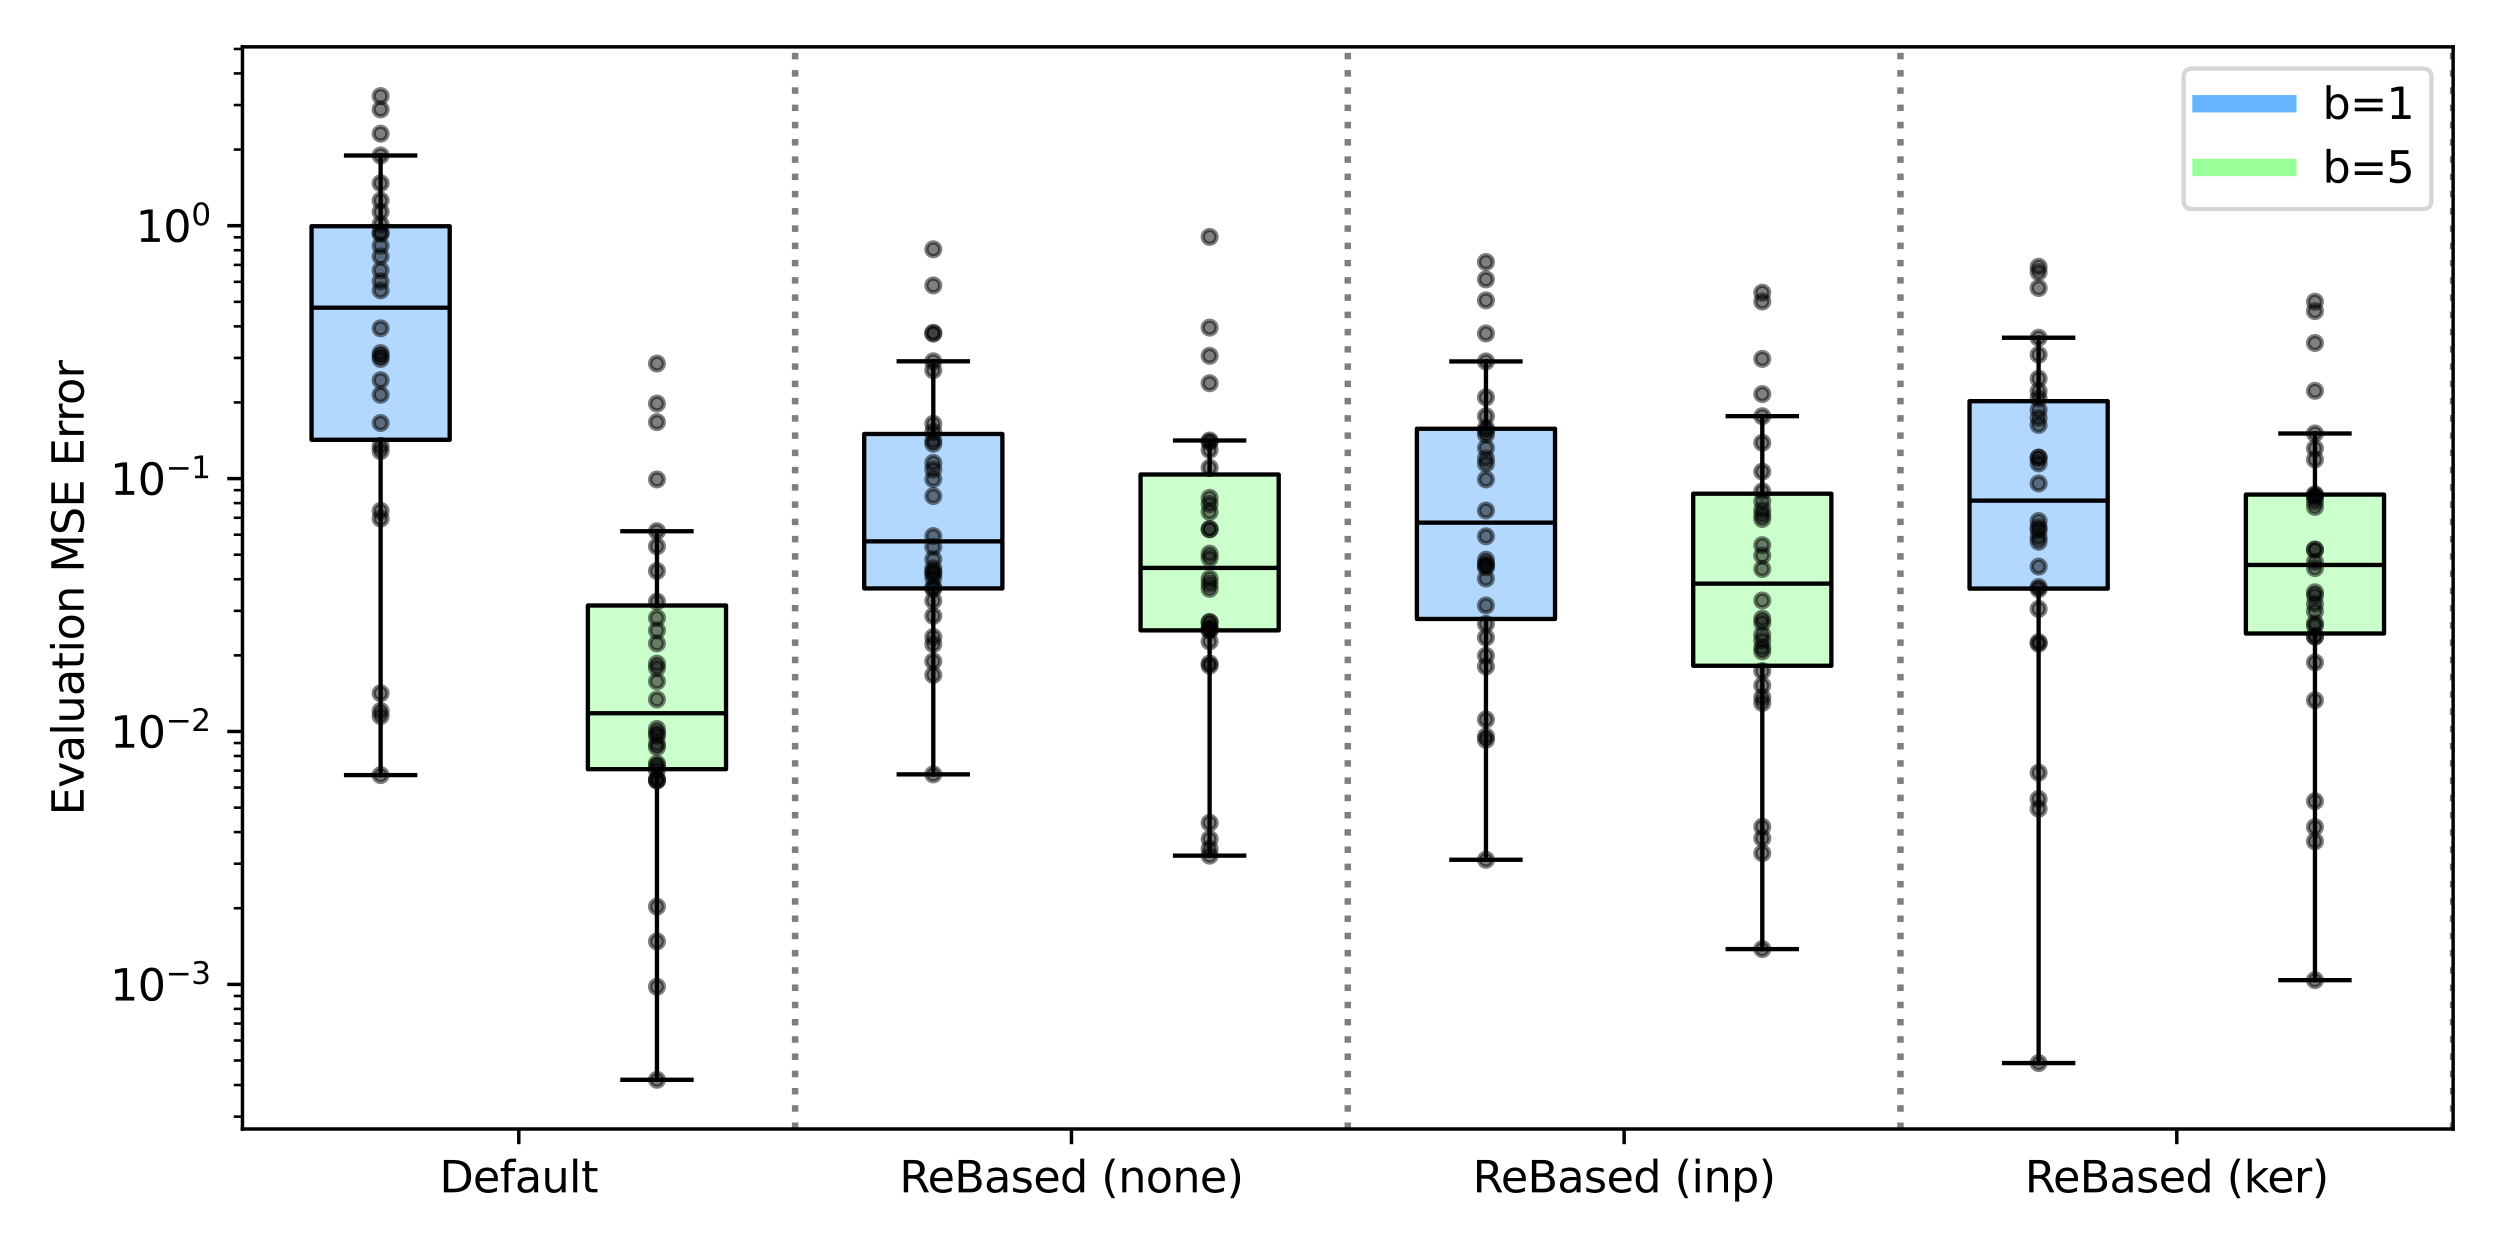 <?xml version="1.0" encoding="utf-8" standalone="no"?>
<!DOCTYPE svg PUBLIC "-//W3C//DTD SVG 1.1//EN"
  "http://www.w3.org/Graphics/SVG/1.1/DTD/svg11.dtd">
<svg xmlns:xlink="http://www.w3.org/1999/xlink" width="576pt" height="288pt" viewBox="0 0 576 288" xmlns="http://www.w3.org/2000/svg" version="1.1">
 <defs>
  <style type="text/css">*{stroke-linejoin: round; stroke-linecap: butt}</style>
 </defs>
 <g id="figure_1">
  <g id="patch_1">
   <path d="M 0 288 
L 576 288 
L 576 0 
L 0 0 
z
" style="fill: #ffffff"/>
  </g>
  <g id="axes_1">
   <g id="patch_2">
    <path d="M 55.862 260.12 
L 565.2 260.12 
L 565.2 10.8 
L 55.862 10.8 
z
" style="fill: #ffffff"/>
   </g>
   <g id="patch_3">
    <path d="M 71.779 101.331 
L 103.612 101.331 
L 103.612 52.125 
L 71.779 52.125 
L 71.779 101.331 
z
" clip-path="url(#pa30ff2abd0)" style="fill: #66b3ff; fill-opacity: 0.5; stroke: #000000; stroke-linejoin: miter"/>
   </g>
   <g id="line2d_1">
    <path d="M 87.696 101.331 
L 87.696 178.586 
" clip-path="url(#pa30ff2abd0)" style="fill: none; stroke: #000000; stroke-linecap: square"/>
   </g>
   <g id="line2d_2">
    <path d="M 87.696 52.125 
L 87.696 35.822 
" clip-path="url(#pa30ff2abd0)" style="fill: none; stroke: #000000; stroke-linecap: square"/>
   </g>
   <g id="line2d_3">
    <path d="M 79.737 178.586 
L 95.654 178.586 
" clip-path="url(#pa30ff2abd0)" style="fill: none; stroke: #000000; stroke-linecap: square"/>
   </g>
   <g id="line2d_4">
    <path d="M 79.737 35.822 
L 95.654 35.822 
" clip-path="url(#pa30ff2abd0)" style="fill: none; stroke: #000000; stroke-linecap: square"/>
   </g>
   <g id="patch_4">
    <path d="M 135.446 177.217 
L 167.28 177.217 
L 167.28 139.505 
L 135.446 139.505 
L 135.446 177.217 
z
" clip-path="url(#pa30ff2abd0)" style="fill: #99ff99; fill-opacity: 0.5; stroke: #000000; stroke-linejoin: miter"/>
   </g>
   <g id="line2d_5">
    <path d="M 151.363 177.217 
L 151.363 248.787 
" clip-path="url(#pa30ff2abd0)" style="fill: none; stroke: #000000; stroke-linecap: square"/>
   </g>
   <g id="line2d_6">
    <path d="M 151.363 139.505 
L 151.363 122.392 
" clip-path="url(#pa30ff2abd0)" style="fill: none; stroke: #000000; stroke-linecap: square"/>
   </g>
   <g id="line2d_7">
    <path d="M 143.405 248.787 
L 159.321 248.787 
" clip-path="url(#pa30ff2abd0)" style="fill: none; stroke: #000000; stroke-linecap: square"/>
   </g>
   <g id="line2d_8">
    <path d="M 143.405 122.392 
L 159.321 122.392 
" clip-path="url(#pa30ff2abd0)" style="fill: none; stroke: #000000; stroke-linecap: square"/>
   </g>
   <g id="patch_5">
    <path d="M 199.113 135.57 
L 230.947 135.57 
L 230.947 99.987 
L 199.113 99.987 
L 199.113 135.57 
z
" clip-path="url(#pa30ff2abd0)" style="fill: #66b3ff; fill-opacity: 0.5; stroke: #000000; stroke-linejoin: miter"/>
   </g>
   <g id="line2d_9">
    <path d="M 215.03 135.57 
L 215.03 178.419 
" clip-path="url(#pa30ff2abd0)" style="fill: none; stroke: #000000; stroke-linecap: square"/>
   </g>
   <g id="line2d_10">
    <path d="M 215.03 99.987 
L 215.03 83.245 
" clip-path="url(#pa30ff2abd0)" style="fill: none; stroke: #000000; stroke-linecap: square"/>
   </g>
   <g id="line2d_11">
    <path d="M 207.072 178.419 
L 222.989 178.419 
" clip-path="url(#pa30ff2abd0)" style="fill: none; stroke: #000000; stroke-linecap: square"/>
   </g>
   <g id="line2d_12">
    <path d="M 207.072 83.245 
L 222.989 83.245 
" clip-path="url(#pa30ff2abd0)" style="fill: none; stroke: #000000; stroke-linecap: square"/>
   </g>
   <g id="patch_6">
    <path d="M 262.781 145.232 
L 294.614 145.232 
L 294.614 109.329 
L 262.781 109.329 
L 262.781 145.232 
z
" clip-path="url(#pa30ff2abd0)" style="fill: #99ff99; fill-opacity: 0.5; stroke: #000000; stroke-linejoin: miter"/>
   </g>
   <g id="line2d_13">
    <path d="M 278.697 145.232 
L 278.697 197.133 
" clip-path="url(#pa30ff2abd0)" style="fill: none; stroke: #000000; stroke-linecap: square"/>
   </g>
   <g id="line2d_14">
    <path d="M 278.697 109.329 
L 278.697 101.497 
" clip-path="url(#pa30ff2abd0)" style="fill: none; stroke: #000000; stroke-linecap: square"/>
   </g>
   <g id="line2d_15">
    <path d="M 270.739 197.133 
L 286.656 197.133 
" clip-path="url(#pa30ff2abd0)" style="fill: none; stroke: #000000; stroke-linecap: square"/>
   </g>
   <g id="line2d_16">
    <path d="M 270.739 101.497 
L 286.656 101.497 
" clip-path="url(#pa30ff2abd0)" style="fill: none; stroke: #000000; stroke-linecap: square"/>
   </g>
   <g id="patch_7">
    <path d="M 326.448 142.609 
L 358.281 142.609 
L 358.281 98.782 
L 326.448 98.782 
L 326.448 142.609 
z
" clip-path="url(#pa30ff2abd0)" style="fill: #66b3ff; fill-opacity: 0.5; stroke: #000000; stroke-linejoin: miter"/>
   </g>
   <g id="line2d_17">
    <path d="M 342.365 142.609 
L 342.365 198.09 
" clip-path="url(#pa30ff2abd0)" style="fill: none; stroke: #000000; stroke-linecap: square"/>
   </g>
   <g id="line2d_18">
    <path d="M 342.365 98.782 
L 342.365 83.277 
" clip-path="url(#pa30ff2abd0)" style="fill: none; stroke: #000000; stroke-linecap: square"/>
   </g>
   <g id="line2d_19">
    <path d="M 334.406 198.09 
L 350.323 198.09 
" clip-path="url(#pa30ff2abd0)" style="fill: none; stroke: #000000; stroke-linecap: square"/>
   </g>
   <g id="line2d_20">
    <path d="M 334.406 83.277 
L 350.323 83.277 
" clip-path="url(#pa30ff2abd0)" style="fill: none; stroke: #000000; stroke-linecap: square"/>
   </g>
   <g id="patch_8">
    <path d="M 390.115 153.398 
L 421.949 153.398 
L 421.949 113.748 
L 390.115 113.748 
L 390.115 153.398 
z
" clip-path="url(#pa30ff2abd0)" style="fill: #99ff99; fill-opacity: 0.5; stroke: #000000; stroke-linejoin: miter"/>
   </g>
   <g id="line2d_21">
    <path d="M 406.032 153.398 
L 406.032 218.669 
" clip-path="url(#pa30ff2abd0)" style="fill: none; stroke: #000000; stroke-linecap: square"/>
   </g>
   <g id="line2d_22">
    <path d="M 406.032 113.748 
L 406.032 95.888 
" clip-path="url(#pa30ff2abd0)" style="fill: none; stroke: #000000; stroke-linecap: square"/>
   </g>
   <g id="line2d_23">
    <path d="M 398.073 218.669 
L 413.99 218.669 
" clip-path="url(#pa30ff2abd0)" style="fill: none; stroke: #000000; stroke-linecap: square"/>
   </g>
   <g id="line2d_24">
    <path d="M 398.073 95.888 
L 413.99 95.888 
" clip-path="url(#pa30ff2abd0)" style="fill: none; stroke: #000000; stroke-linecap: square"/>
   </g>
   <g id="patch_9">
    <path d="M 453.782 135.614 
L 485.616 135.614 
L 485.616 92.432 
L 453.782 92.432 
L 453.782 135.614 
z
" clip-path="url(#pa30ff2abd0)" style="fill: #66b3ff; fill-opacity: 0.5; stroke: #000000; stroke-linejoin: miter"/>
   </g>
   <g id="line2d_25">
    <path d="M 469.699 135.614 
L 469.699 244.93 
" clip-path="url(#pa30ff2abd0)" style="fill: none; stroke: #000000; stroke-linecap: square"/>
   </g>
   <g id="line2d_26">
    <path d="M 469.699 92.432 
L 469.699 77.815 
" clip-path="url(#pa30ff2abd0)" style="fill: none; stroke: #000000; stroke-linecap: square"/>
   </g>
   <g id="line2d_27">
    <path d="M 461.741 244.93 
L 477.658 244.93 
" clip-path="url(#pa30ff2abd0)" style="fill: none; stroke: #000000; stroke-linecap: square"/>
   </g>
   <g id="line2d_28">
    <path d="M 461.741 77.815 
L 477.658 77.815 
" clip-path="url(#pa30ff2abd0)" style="fill: none; stroke: #000000; stroke-linecap: square"/>
   </g>
   <g id="patch_10">
    <path d="M 517.45 145.964 
L 549.283 145.964 
L 549.283 113.95 
L 517.45 113.95 
L 517.45 145.964 
z
" clip-path="url(#pa30ff2abd0)" style="fill: #99ff99; fill-opacity: 0.5; stroke: #000000; stroke-linejoin: miter"/>
   </g>
   <g id="line2d_29">
    <path d="M 533.366 145.964 
L 533.366 225.824 
" clip-path="url(#pa30ff2abd0)" style="fill: none; stroke: #000000; stroke-linecap: square"/>
   </g>
   <g id="line2d_30">
    <path d="M 533.366 113.95 
L 533.366 99.878 
" clip-path="url(#pa30ff2abd0)" style="fill: none; stroke: #000000; stroke-linecap: square"/>
   </g>
   <g id="line2d_31">
    <path d="M 525.408 225.824 
L 541.325 225.824 
" clip-path="url(#pa30ff2abd0)" style="fill: none; stroke: #000000; stroke-linecap: square"/>
   </g>
   <g id="line2d_32">
    <path d="M 525.408 99.878 
L 541.325 99.878 
" clip-path="url(#pa30ff2abd0)" style="fill: none; stroke: #000000; stroke-linecap: square"/>
   </g>
   <g id="line2d_33">
    <path d="M 71.779 70.891 
L 103.612 70.891 
" clip-path="url(#pa30ff2abd0)" style="fill: none; stroke: #000000"/>
   </g>
   <g id="line2d_34">
    <path d="M 135.446 164.325 
L 167.28 164.325 
" clip-path="url(#pa30ff2abd0)" style="fill: none; stroke: #000000"/>
   </g>
   <g id="line2d_35">
    <path d="M 199.113 124.727 
L 230.947 124.727 
" clip-path="url(#pa30ff2abd0)" style="fill: none; stroke: #000000"/>
   </g>
   <g id="line2d_36">
    <path d="M 262.781 130.839 
L 294.614 130.839 
" clip-path="url(#pa30ff2abd0)" style="fill: none; stroke: #000000"/>
   </g>
   <g id="line2d_37">
    <path d="M 326.448 120.42 
L 358.281 120.42 
" clip-path="url(#pa30ff2abd0)" style="fill: none; stroke: #000000"/>
   </g>
   <g id="line2d_38">
    <path d="M 390.115 134.463 
L 421.949 134.463 
" clip-path="url(#pa30ff2abd0)" style="fill: none; stroke: #000000"/>
   </g>
   <g id="line2d_39">
    <path d="M 453.782 115.35 
L 485.616 115.35 
" clip-path="url(#pa30ff2abd0)" style="fill: none; stroke: #000000"/>
   </g>
   <g id="line2d_40">
    <path d="M 517.45 130.165 
L 549.283 130.165 
" clip-path="url(#pa30ff2abd0)" style="fill: none; stroke: #000000"/>
   </g>
   <g id="matplotlib.axis_1">
    <g id="xtick_1">
     <g id="line2d_41">
      <defs>
       <path id="m90ef19b1bd" d="M 0 0 
L 0 3.5 
" style="stroke: #000000; stroke-width: 0.8"/>
      </defs>
      <g>
       <use xlink:href="#m90ef19b1bd" x="119.529" y="260.12" style="stroke: #000000; stroke-width: 0.8"/>
      </g>
     </g>
     <g id="text_1">
      <!-- Default -->
      <g transform="translate(101.261 274.718) scale(0.1 -0.1)">
       <defs>
        <path id="DejaVuSans-44" d="M 1259 4147 
L 1259 519 
L 2022 519 
Q 2988 519 3436 956 
Q 3884 1394 3884 2338 
Q 3884 3275 3436 3711 
Q 2988 4147 2022 4147 
L 1259 4147 
z
M 628 4666 
L 1925 4666 
Q 3281 4666 3915 4102 
Q 4550 3538 4550 2338 
Q 4550 1131 3912 565 
Q 3275 0 1925 0 
L 628 0 
L 628 4666 
z
" transform="scale(0.016)"/>
        <path id="DejaVuSans-65" d="M 3597 1894 
L 3597 1613 
L 953 1613 
Q 991 1019 1311 708 
Q 1631 397 2203 397 
Q 2534 397 2845 478 
Q 3156 559 3463 722 
L 3463 178 
Q 3153 47 2828 -22 
Q 2503 -91 2169 -91 
Q 1331 -91 842 396 
Q 353 884 353 1716 
Q 353 2575 817 3079 
Q 1281 3584 2069 3584 
Q 2775 3584 3186 3129 
Q 3597 2675 3597 1894 
z
M 3022 2063 
Q 3016 2534 2758 2815 
Q 2500 3097 2075 3097 
Q 1594 3097 1305 2825 
Q 1016 2553 972 2059 
L 3022 2063 
z
" transform="scale(0.016)"/>
        <path id="DejaVuSans-66" d="M 2375 4863 
L 2375 4384 
L 1825 4384 
Q 1516 4384 1395 4259 
Q 1275 4134 1275 3809 
L 1275 3500 
L 2222 3500 
L 2222 3053 
L 1275 3053 
L 1275 0 
L 697 0 
L 697 3053 
L 147 3053 
L 147 3500 
L 697 3500 
L 697 3744 
Q 697 4328 969 4595 
Q 1241 4863 1831 4863 
L 2375 4863 
z
" transform="scale(0.016)"/>
        <path id="DejaVuSans-61" d="M 2194 1759 
Q 1497 1759 1228 1600 
Q 959 1441 959 1056 
Q 959 750 1161 570 
Q 1363 391 1709 391 
Q 2188 391 2477 730 
Q 2766 1069 2766 1631 
L 2766 1759 
L 2194 1759 
z
M 3341 1997 
L 3341 0 
L 2766 0 
L 2766 531 
Q 2569 213 2275 61 
Q 1981 -91 1556 -91 
Q 1019 -91 701 211 
Q 384 513 384 1019 
Q 384 1609 779 1909 
Q 1175 2209 1959 2209 
L 2766 2209 
L 2766 2266 
Q 2766 2663 2505 2880 
Q 2244 3097 1772 3097 
Q 1472 3097 1187 3025 
Q 903 2953 641 2809 
L 641 3341 
Q 956 3463 1253 3523 
Q 1550 3584 1831 3584 
Q 2591 3584 2966 3190 
Q 3341 2797 3341 1997 
z
" transform="scale(0.016)"/>
        <path id="DejaVuSans-75" d="M 544 1381 
L 544 3500 
L 1119 3500 
L 1119 1403 
Q 1119 906 1312 657 
Q 1506 409 1894 409 
Q 2359 409 2629 706 
Q 2900 1003 2900 1516 
L 2900 3500 
L 3475 3500 
L 3475 0 
L 2900 0 
L 2900 538 
Q 2691 219 2414 64 
Q 2138 -91 1772 -91 
Q 1169 -91 856 284 
Q 544 659 544 1381 
z
M 1991 3584 
L 1991 3584 
z
" transform="scale(0.016)"/>
        <path id="DejaVuSans-6c" d="M 603 4863 
L 1178 4863 
L 1178 0 
L 603 0 
L 603 4863 
z
" transform="scale(0.016)"/>
        <path id="DejaVuSans-74" d="M 1172 4494 
L 1172 3500 
L 2356 3500 
L 2356 3053 
L 1172 3053 
L 1172 1153 
Q 1172 725 1289 603 
Q 1406 481 1766 481 
L 2356 481 
L 2356 0 
L 1766 0 
Q 1100 0 847 248 
Q 594 497 594 1153 
L 594 3053 
L 172 3053 
L 172 3500 
L 594 3500 
L 594 4494 
L 1172 4494 
z
" transform="scale(0.016)"/>
       </defs>
       <use xlink:href="#DejaVuSans-44"/>
       <use xlink:href="#DejaVuSans-65" x="77.002"/>
       <use xlink:href="#DejaVuSans-66" x="138.525"/>
       <use xlink:href="#DejaVuSans-61" x="173.73"/>
       <use xlink:href="#DejaVuSans-75" x="235.01"/>
       <use xlink:href="#DejaVuSans-6c" x="298.389"/>
       <use xlink:href="#DejaVuSans-74" x="326.172"/>
      </g>
     </g>
    </g>
    <g id="xtick_2">
     <g id="line2d_42">
      <g>
       <use xlink:href="#m90ef19b1bd" x="246.864" y="260.12" style="stroke: #000000; stroke-width: 0.8"/>
      </g>
     </g>
     <g id="text_2">
      <!-- ReBased (none) -->
      <g transform="translate(207.224 274.718) scale(0.1 -0.1)">
       <defs>
        <path id="DejaVuSans-52" d="M 2841 2188 
Q 3044 2119 3236 1894 
Q 3428 1669 3622 1275 
L 4263 0 
L 3584 0 
L 2988 1197 
Q 2756 1666 2539 1819 
Q 2322 1972 1947 1972 
L 1259 1972 
L 1259 0 
L 628 0 
L 628 4666 
L 2053 4666 
Q 2853 4666 3247 4331 
Q 3641 3997 3641 3322 
Q 3641 2881 3436 2590 
Q 3231 2300 2841 2188 
z
M 1259 4147 
L 1259 2491 
L 2053 2491 
Q 2509 2491 2742 2702 
Q 2975 2913 2975 3322 
Q 2975 3731 2742 3939 
Q 2509 4147 2053 4147 
L 1259 4147 
z
" transform="scale(0.016)"/>
        <path id="DejaVuSans-42" d="M 1259 2228 
L 1259 519 
L 2272 519 
Q 2781 519 3026 730 
Q 3272 941 3272 1375 
Q 3272 1813 3026 2020 
Q 2781 2228 2272 2228 
L 1259 2228 
z
M 1259 4147 
L 1259 2741 
L 2194 2741 
Q 2656 2741 2882 2914 
Q 3109 3088 3109 3444 
Q 3109 3797 2882 3972 
Q 2656 4147 2194 4147 
L 1259 4147 
z
M 628 4666 
L 2241 4666 
Q 2963 4666 3353 4366 
Q 3744 4066 3744 3513 
Q 3744 3084 3544 2831 
Q 3344 2578 2956 2516 
Q 3422 2416 3680 2098 
Q 3938 1781 3938 1306 
Q 3938 681 3513 340 
Q 3088 0 2303 0 
L 628 0 
L 628 4666 
z
" transform="scale(0.016)"/>
        <path id="DejaVuSans-73" d="M 2834 3397 
L 2834 2853 
Q 2591 2978 2328 3040 
Q 2066 3103 1784 3103 
Q 1356 3103 1142 2972 
Q 928 2841 928 2578 
Q 928 2378 1081 2264 
Q 1234 2150 1697 2047 
L 1894 2003 
Q 2506 1872 2764 1633 
Q 3022 1394 3022 966 
Q 3022 478 2636 193 
Q 2250 -91 1575 -91 
Q 1294 -91 989 -36 
Q 684 19 347 128 
L 347 722 
Q 666 556 975 473 
Q 1284 391 1588 391 
Q 1994 391 2212 530 
Q 2431 669 2431 922 
Q 2431 1156 2273 1281 
Q 2116 1406 1581 1522 
L 1381 1569 
Q 847 1681 609 1914 
Q 372 2147 372 2553 
Q 372 3047 722 3315 
Q 1072 3584 1716 3584 
Q 2034 3584 2315 3537 
Q 2597 3491 2834 3397 
z
" transform="scale(0.016)"/>
        <path id="DejaVuSans-64" d="M 2906 2969 
L 2906 4863 
L 3481 4863 
L 3481 0 
L 2906 0 
L 2906 525 
Q 2725 213 2448 61 
Q 2172 -91 1784 -91 
Q 1150 -91 751 415 
Q 353 922 353 1747 
Q 353 2572 751 3078 
Q 1150 3584 1784 3584 
Q 2172 3584 2448 3432 
Q 2725 3281 2906 2969 
z
M 947 1747 
Q 947 1113 1208 752 
Q 1469 391 1925 391 
Q 2381 391 2643 752 
Q 2906 1113 2906 1747 
Q 2906 2381 2643 2742 
Q 2381 3103 1925 3103 
Q 1469 3103 1208 2742 
Q 947 2381 947 1747 
z
" transform="scale(0.016)"/>
        <path id="DejaVuSans-20" transform="scale(0.016)"/>
        <path id="DejaVuSans-28" d="M 1984 4856 
Q 1566 4138 1362 3434 
Q 1159 2731 1159 2009 
Q 1159 1288 1364 580 
Q 1569 -128 1984 -844 
L 1484 -844 
Q 1016 -109 783 600 
Q 550 1309 550 2009 
Q 550 2706 781 3412 
Q 1013 4119 1484 4856 
L 1984 4856 
z
" transform="scale(0.016)"/>
        <path id="DejaVuSans-6e" d="M 3513 2113 
L 3513 0 
L 2938 0 
L 2938 2094 
Q 2938 2591 2744 2837 
Q 2550 3084 2163 3084 
Q 1697 3084 1428 2787 
Q 1159 2491 1159 1978 
L 1159 0 
L 581 0 
L 581 3500 
L 1159 3500 
L 1159 2956 
Q 1366 3272 1645 3428 
Q 1925 3584 2291 3584 
Q 2894 3584 3203 3211 
Q 3513 2838 3513 2113 
z
" transform="scale(0.016)"/>
        <path id="DejaVuSans-6f" d="M 1959 3097 
Q 1497 3097 1228 2736 
Q 959 2375 959 1747 
Q 959 1119 1226 758 
Q 1494 397 1959 397 
Q 2419 397 2687 759 
Q 2956 1122 2956 1747 
Q 2956 2369 2687 2733 
Q 2419 3097 1959 3097 
z
M 1959 3584 
Q 2709 3584 3137 3096 
Q 3566 2609 3566 1747 
Q 3566 888 3137 398 
Q 2709 -91 1959 -91 
Q 1206 -91 779 398 
Q 353 888 353 1747 
Q 353 2609 779 3096 
Q 1206 3584 1959 3584 
z
" transform="scale(0.016)"/>
        <path id="DejaVuSans-29" d="M 513 4856 
L 1013 4856 
Q 1481 4119 1714 3412 
Q 1947 2706 1947 2009 
Q 1947 1309 1714 600 
Q 1481 -109 1013 -844 
L 513 -844 
Q 928 -128 1133 580 
Q 1338 1288 1338 2009 
Q 1338 2731 1133 3434 
Q 928 4138 513 4856 
z
" transform="scale(0.016)"/>
       </defs>
       <use xlink:href="#DejaVuSans-52"/>
       <use xlink:href="#DejaVuSans-65" x="64.982"/>
       <use xlink:href="#DejaVuSans-42" x="126.506"/>
       <use xlink:href="#DejaVuSans-61" x="195.109"/>
       <use xlink:href="#DejaVuSans-73" x="256.389"/>
       <use xlink:href="#DejaVuSans-65" x="308.488"/>
       <use xlink:href="#DejaVuSans-64" x="370.012"/>
       <use xlink:href="#DejaVuSans-20" x="433.488"/>
       <use xlink:href="#DejaVuSans-28" x="465.275"/>
       <use xlink:href="#DejaVuSans-6e" x="504.289"/>
       <use xlink:href="#DejaVuSans-6f" x="567.668"/>
       <use xlink:href="#DejaVuSans-6e" x="628.85"/>
       <use xlink:href="#DejaVuSans-65" x="692.229"/>
       <use xlink:href="#DejaVuSans-29" x="753.752"/>
      </g>
     </g>
    </g>
    <g id="xtick_3">
     <g id="line2d_43">
      <g>
       <use xlink:href="#m90ef19b1bd" x="374.198" y="260.12" style="stroke: #000000; stroke-width: 0.8"/>
      </g>
     </g>
     <g id="text_3">
      <!-- ReBased (inp) -->
      <g transform="translate(339.3 274.718) scale(0.1 -0.1)">
       <defs>
        <path id="DejaVuSans-69" d="M 603 3500 
L 1178 3500 
L 1178 0 
L 603 0 
L 603 3500 
z
M 603 4863 
L 1178 4863 
L 1178 4134 
L 603 4134 
L 603 4863 
z
" transform="scale(0.016)"/>
        <path id="DejaVuSans-70" d="M 1159 525 
L 1159 -1331 
L 581 -1331 
L 581 3500 
L 1159 3500 
L 1159 2969 
Q 1341 3281 1617 3432 
Q 1894 3584 2278 3584 
Q 2916 3584 3314 3078 
Q 3713 2572 3713 1747 
Q 3713 922 3314 415 
Q 2916 -91 2278 -91 
Q 1894 -91 1617 61 
Q 1341 213 1159 525 
z
M 3116 1747 
Q 3116 2381 2855 2742 
Q 2594 3103 2138 3103 
Q 1681 3103 1420 2742 
Q 1159 2381 1159 1747 
Q 1159 1113 1420 752 
Q 1681 391 2138 391 
Q 2594 391 2855 752 
Q 3116 1113 3116 1747 
z
" transform="scale(0.016)"/>
       </defs>
       <use xlink:href="#DejaVuSans-52"/>
       <use xlink:href="#DejaVuSans-65" x="64.982"/>
       <use xlink:href="#DejaVuSans-42" x="126.506"/>
       <use xlink:href="#DejaVuSans-61" x="195.109"/>
       <use xlink:href="#DejaVuSans-73" x="256.389"/>
       <use xlink:href="#DejaVuSans-65" x="308.488"/>
       <use xlink:href="#DejaVuSans-64" x="370.012"/>
       <use xlink:href="#DejaVuSans-20" x="433.488"/>
       <use xlink:href="#DejaVuSans-28" x="465.275"/>
       <use xlink:href="#DejaVuSans-69" x="504.289"/>
       <use xlink:href="#DejaVuSans-6e" x="532.072"/>
       <use xlink:href="#DejaVuSans-70" x="595.451"/>
       <use xlink:href="#DejaVuSans-29" x="658.928"/>
      </g>
     </g>
    </g>
    <g id="xtick_4">
     <g id="line2d_44">
      <g>
       <use xlink:href="#m90ef19b1bd" x="501.533" y="260.12" style="stroke: #000000; stroke-width: 0.8"/>
      </g>
     </g>
     <g id="text_4">
      <!-- ReBased (ker) -->
      <g transform="translate(466.52 274.718) scale(0.1 -0.1)">
       <defs>
        <path id="DejaVuSans-6b" d="M 581 4863 
L 1159 4863 
L 1159 1991 
L 2875 3500 
L 3609 3500 
L 1753 1863 
L 3688 0 
L 2938 0 
L 1159 1709 
L 1159 0 
L 581 0 
L 581 4863 
z
" transform="scale(0.016)"/>
        <path id="DejaVuSans-72" d="M 2631 2963 
Q 2534 3019 2420 3045 
Q 2306 3072 2169 3072 
Q 1681 3072 1420 2755 
Q 1159 2438 1159 1844 
L 1159 0 
L 581 0 
L 581 3500 
L 1159 3500 
L 1159 2956 
Q 1341 3275 1631 3429 
Q 1922 3584 2338 3584 
Q 2397 3584 2469 3576 
Q 2541 3569 2628 3553 
L 2631 2963 
z
" transform="scale(0.016)"/>
       </defs>
       <use xlink:href="#DejaVuSans-52"/>
       <use xlink:href="#DejaVuSans-65" x="64.982"/>
       <use xlink:href="#DejaVuSans-42" x="126.506"/>
       <use xlink:href="#DejaVuSans-61" x="195.109"/>
       <use xlink:href="#DejaVuSans-73" x="256.389"/>
       <use xlink:href="#DejaVuSans-65" x="308.488"/>
       <use xlink:href="#DejaVuSans-64" x="370.012"/>
       <use xlink:href="#DejaVuSans-20" x="433.488"/>
       <use xlink:href="#DejaVuSans-28" x="465.275"/>
       <use xlink:href="#DejaVuSans-6b" x="504.289"/>
       <use xlink:href="#DejaVuSans-65" x="558.574"/>
       <use xlink:href="#DejaVuSans-72" x="620.098"/>
       <use xlink:href="#DejaVuSans-29" x="661.211"/>
      </g>
     </g>
    </g>
   </g>
   <g id="matplotlib.axis_2">
    <g id="ytick_1">
     <g id="line2d_45">
      <defs>
       <path id="m9691187c66" d="M 0 0 
L -3.5 0 
" style="stroke: #000000; stroke-width: 0.8"/>
      </defs>
      <g>
       <use xlink:href="#m9691187c66" x="55.862" y="226.801" style="stroke: #000000; stroke-width: 0.8"/>
      </g>
     </g>
     <g id="text_5">
      <!-- $\mathdefault{10^{-3}}$ -->
      <g transform="translate(25.362 230.6) scale(0.1 -0.1)">
       <defs>
        <path id="DejaVuSans-31" d="M 794 531 
L 1825 531 
L 1825 4091 
L 703 3866 
L 703 4441 
L 1819 4666 
L 2450 4666 
L 2450 531 
L 3481 531 
L 3481 0 
L 794 0 
L 794 531 
z
" transform="scale(0.016)"/>
        <path id="DejaVuSans-30" d="M 2034 4250 
Q 1547 4250 1301 3770 
Q 1056 3291 1056 2328 
Q 1056 1369 1301 889 
Q 1547 409 2034 409 
Q 2525 409 2770 889 
Q 3016 1369 3016 2328 
Q 3016 3291 2770 3770 
Q 2525 4250 2034 4250 
z
M 2034 4750 
Q 2819 4750 3233 4129 
Q 3647 3509 3647 2328 
Q 3647 1150 3233 529 
Q 2819 -91 2034 -91 
Q 1250 -91 836 529 
Q 422 1150 422 2328 
Q 422 3509 836 4129 
Q 1250 4750 2034 4750 
z
" transform="scale(0.016)"/>
        <path id="DejaVuSans-2212" d="M 678 2272 
L 4684 2272 
L 4684 1741 
L 678 1741 
L 678 2272 
z
" transform="scale(0.016)"/>
        <path id="DejaVuSans-33" d="M 2597 2516 
Q 3050 2419 3304 2112 
Q 3559 1806 3559 1356 
Q 3559 666 3084 287 
Q 2609 -91 1734 -91 
Q 1441 -91 1130 -33 
Q 819 25 488 141 
L 488 750 
Q 750 597 1062 519 
Q 1375 441 1716 441 
Q 2309 441 2620 675 
Q 2931 909 2931 1356 
Q 2931 1769 2642 2001 
Q 2353 2234 1838 2234 
L 1294 2234 
L 1294 2753 
L 1863 2753 
Q 2328 2753 2575 2939 
Q 2822 3125 2822 3475 
Q 2822 3834 2567 4026 
Q 2313 4219 1838 4219 
Q 1578 4219 1281 4162 
Q 984 4106 628 3988 
L 628 4550 
Q 988 4650 1302 4700 
Q 1616 4750 1894 4750 
Q 2613 4750 3031 4423 
Q 3450 4097 3450 3541 
Q 3450 3153 3228 2886 
Q 3006 2619 2597 2516 
z
" transform="scale(0.016)"/>
       </defs>
       <use xlink:href="#DejaVuSans-31" transform="translate(0 0.766)"/>
       <use xlink:href="#DejaVuSans-30" transform="translate(63.623 0.766)"/>
       <use xlink:href="#DejaVuSans-2212" transform="translate(128.203 39.047) scale(0.7)"/>
       <use xlink:href="#DejaVuSans-33" transform="translate(186.855 39.047) scale(0.7)"/>
      </g>
     </g>
    </g>
    <g id="ytick_2">
     <g id="line2d_46">
      <g>
       <use xlink:href="#m9691187c66" x="55.862" y="168.534" style="stroke: #000000; stroke-width: 0.8"/>
      </g>
     </g>
     <g id="text_6">
      <!-- $\mathdefault{10^{-2}}$ -->
      <g transform="translate(25.362 172.334) scale(0.1 -0.1)">
       <defs>
        <path id="DejaVuSans-32" d="M 1228 531 
L 3431 531 
L 3431 0 
L 469 0 
L 469 531 
Q 828 903 1448 1529 
Q 2069 2156 2228 2338 
Q 2531 2678 2651 2914 
Q 2772 3150 2772 3378 
Q 2772 3750 2511 3984 
Q 2250 4219 1831 4219 
Q 1534 4219 1204 4116 
Q 875 4013 500 3803 
L 500 4441 
Q 881 4594 1212 4672 
Q 1544 4750 1819 4750 
Q 2544 4750 2975 4387 
Q 3406 4025 3406 3419 
Q 3406 3131 3298 2873 
Q 3191 2616 2906 2266 
Q 2828 2175 2409 1742 
Q 1991 1309 1228 531 
z
" transform="scale(0.016)"/>
       </defs>
       <use xlink:href="#DejaVuSans-31" transform="translate(0 0.766)"/>
       <use xlink:href="#DejaVuSans-30" transform="translate(63.623 0.766)"/>
       <use xlink:href="#DejaVuSans-2212" transform="translate(128.203 39.047) scale(0.7)"/>
       <use xlink:href="#DejaVuSans-32" transform="translate(186.855 39.047) scale(0.7)"/>
      </g>
     </g>
    </g>
    <g id="ytick_3">
     <g id="line2d_47">
      <g>
       <use xlink:href="#m9691187c66" x="55.862" y="110.268" style="stroke: #000000; stroke-width: 0.8"/>
      </g>
     </g>
     <g id="text_7">
      <!-- $\mathdefault{10^{-1}}$ -->
      <g transform="translate(25.362 114.067) scale(0.1 -0.1)">
       <use xlink:href="#DejaVuSans-31" transform="translate(0 0.684)"/>
       <use xlink:href="#DejaVuSans-30" transform="translate(63.623 0.684)"/>
       <use xlink:href="#DejaVuSans-2212" transform="translate(128.203 38.966) scale(0.7)"/>
       <use xlink:href="#DejaVuSans-31" transform="translate(186.855 38.966) scale(0.7)"/>
      </g>
     </g>
    </g>
    <g id="ytick_4">
     <g id="line2d_48">
      <g>
       <use xlink:href="#m9691187c66" x="55.862" y="52.001" style="stroke: #000000; stroke-width: 0.8"/>
      </g>
     </g>
     <g id="text_8">
      <!-- $\mathdefault{10^{0}}$ -->
      <g transform="translate(31.262 55.801) scale(0.1 -0.1)">
       <use xlink:href="#DejaVuSans-31" transform="translate(0 0.766)"/>
       <use xlink:href="#DejaVuSans-30" transform="translate(63.623 0.766)"/>
       <use xlink:href="#DejaVuSans-30" transform="translate(128.203 39.047) scale(0.7)"/>
      </g>
     </g>
    </g>
    <g id="ytick_5">
     <g id="line2d_49">
      <defs>
       <path id="m58391eb61f" d="M 0 0 
L -2 0 
" style="stroke: #000000; stroke-width: 0.6"/>
      </defs>
      <g>
       <use xlink:href="#m58391eb61f" x="55.862" y="257.267" style="stroke: #000000; stroke-width: 0.6"/>
      </g>
     </g>
    </g>
    <g id="ytick_6">
     <g id="line2d_50">
      <g>
       <use xlink:href="#m58391eb61f" x="55.862" y="249.987" style="stroke: #000000; stroke-width: 0.6"/>
      </g>
     </g>
    </g>
    <g id="ytick_7">
     <g id="line2d_51">
      <g>
       <use xlink:href="#m58391eb61f" x="55.862" y="244.341" style="stroke: #000000; stroke-width: 0.6"/>
      </g>
     </g>
    </g>
    <g id="ytick_8">
     <g id="line2d_52">
      <g>
       <use xlink:href="#m58391eb61f" x="55.862" y="239.727" style="stroke: #000000; stroke-width: 0.6"/>
      </g>
     </g>
    </g>
    <g id="ytick_9">
     <g id="line2d_53">
      <g>
       <use xlink:href="#m58391eb61f" x="55.862" y="235.826" style="stroke: #000000; stroke-width: 0.6"/>
      </g>
     </g>
    </g>
    <g id="ytick_10">
     <g id="line2d_54">
      <g>
       <use xlink:href="#m58391eb61f" x="55.862" y="232.447" style="stroke: #000000; stroke-width: 0.6"/>
      </g>
     </g>
    </g>
    <g id="ytick_11">
     <g id="line2d_55">
      <g>
       <use xlink:href="#m58391eb61f" x="55.862" y="229.467" style="stroke: #000000; stroke-width: 0.6"/>
      </g>
     </g>
    </g>
    <g id="ytick_12">
     <g id="line2d_56">
      <g>
       <use xlink:href="#m58391eb61f" x="55.862" y="209.261" style="stroke: #000000; stroke-width: 0.6"/>
      </g>
     </g>
    </g>
    <g id="ytick_13">
     <g id="line2d_57">
      <g>
       <use xlink:href="#m58391eb61f" x="55.862" y="199.001" style="stroke: #000000; stroke-width: 0.6"/>
      </g>
     </g>
    </g>
    <g id="ytick_14">
     <g id="line2d_58">
      <g>
       <use xlink:href="#m58391eb61f" x="55.862" y="191.721" style="stroke: #000000; stroke-width: 0.6"/>
      </g>
     </g>
    </g>
    <g id="ytick_15">
     <g id="line2d_59">
      <g>
       <use xlink:href="#m58391eb61f" x="55.862" y="186.074" style="stroke: #000000; stroke-width: 0.6"/>
      </g>
     </g>
    </g>
    <g id="ytick_16">
     <g id="line2d_60">
      <g>
       <use xlink:href="#m58391eb61f" x="55.862" y="181.461" style="stroke: #000000; stroke-width: 0.6"/>
      </g>
     </g>
    </g>
    <g id="ytick_17">
     <g id="line2d_61">
      <g>
       <use xlink:href="#m58391eb61f" x="55.862" y="177.56" style="stroke: #000000; stroke-width: 0.6"/>
      </g>
     </g>
    </g>
    <g id="ytick_18">
     <g id="line2d_62">
      <g>
       <use xlink:href="#m58391eb61f" x="55.862" y="174.181" style="stroke: #000000; stroke-width: 0.6"/>
      </g>
     </g>
    </g>
    <g id="ytick_19">
     <g id="line2d_63">
      <g>
       <use xlink:href="#m58391eb61f" x="55.862" y="171.2" style="stroke: #000000; stroke-width: 0.6"/>
      </g>
     </g>
    </g>
    <g id="ytick_20">
     <g id="line2d_64">
      <g>
       <use xlink:href="#m58391eb61f" x="55.862" y="150.994" style="stroke: #000000; stroke-width: 0.6"/>
      </g>
     </g>
    </g>
    <g id="ytick_21">
     <g id="line2d_65">
      <g>
       <use xlink:href="#m58391eb61f" x="55.862" y="140.734" style="stroke: #000000; stroke-width: 0.6"/>
      </g>
     </g>
    </g>
    <g id="ytick_22">
     <g id="line2d_66">
      <g>
       <use xlink:href="#m58391eb61f" x="55.862" y="133.454" style="stroke: #000000; stroke-width: 0.6"/>
      </g>
     </g>
    </g>
    <g id="ytick_23">
     <g id="line2d_67">
      <g>
       <use xlink:href="#m58391eb61f" x="55.862" y="127.808" style="stroke: #000000; stroke-width: 0.6"/>
      </g>
     </g>
    </g>
    <g id="ytick_24">
     <g id="line2d_68">
      <g>
       <use xlink:href="#m58391eb61f" x="55.862" y="123.194" style="stroke: #000000; stroke-width: 0.6"/>
      </g>
     </g>
    </g>
    <g id="ytick_25">
     <g id="line2d_69">
      <g>
       <use xlink:href="#m58391eb61f" x="55.862" y="119.293" style="stroke: #000000; stroke-width: 0.6"/>
      </g>
     </g>
    </g>
    <g id="ytick_26">
     <g id="line2d_70">
      <g>
       <use xlink:href="#m58391eb61f" x="55.862" y="115.914" style="stroke: #000000; stroke-width: 0.6"/>
      </g>
     </g>
    </g>
    <g id="ytick_27">
     <g id="line2d_71">
      <g>
       <use xlink:href="#m58391eb61f" x="55.862" y="112.934" style="stroke: #000000; stroke-width: 0.6"/>
      </g>
     </g>
    </g>
    <g id="ytick_28">
     <g id="line2d_72">
      <g>
       <use xlink:href="#m58391eb61f" x="55.862" y="92.728" style="stroke: #000000; stroke-width: 0.6"/>
      </g>
     </g>
    </g>
    <g id="ytick_29">
     <g id="line2d_73">
      <g>
       <use xlink:href="#m58391eb61f" x="55.862" y="82.468" style="stroke: #000000; stroke-width: 0.6"/>
      </g>
     </g>
    </g>
    <g id="ytick_30">
     <g id="line2d_74">
      <g>
       <use xlink:href="#m58391eb61f" x="55.862" y="75.188" style="stroke: #000000; stroke-width: 0.6"/>
      </g>
     </g>
    </g>
    <g id="ytick_31">
     <g id="line2d_75">
      <g>
       <use xlink:href="#m58391eb61f" x="55.862" y="69.541" style="stroke: #000000; stroke-width: 0.6"/>
      </g>
     </g>
    </g>
    <g id="ytick_32">
     <g id="line2d_76">
      <g>
       <use xlink:href="#m58391eb61f" x="55.862" y="64.928" style="stroke: #000000; stroke-width: 0.6"/>
      </g>
     </g>
    </g>
    <g id="ytick_33">
     <g id="line2d_77">
      <g>
       <use xlink:href="#m58391eb61f" x="55.862" y="61.027" style="stroke: #000000; stroke-width: 0.6"/>
      </g>
     </g>
    </g>
    <g id="ytick_34">
     <g id="line2d_78">
      <g>
       <use xlink:href="#m58391eb61f" x="55.862" y="57.648" style="stroke: #000000; stroke-width: 0.6"/>
      </g>
     </g>
    </g>
    <g id="ytick_35">
     <g id="line2d_79">
      <g>
       <use xlink:href="#m58391eb61f" x="55.862" y="54.668" style="stroke: #000000; stroke-width: 0.6"/>
      </g>
     </g>
    </g>
    <g id="ytick_36">
     <g id="line2d_80">
      <g>
       <use xlink:href="#m58391eb61f" x="55.862" y="34.461" style="stroke: #000000; stroke-width: 0.6"/>
      </g>
     </g>
    </g>
    <g id="ytick_37">
     <g id="line2d_81">
      <g>
       <use xlink:href="#m58391eb61f" x="55.862" y="24.201" style="stroke: #000000; stroke-width: 0.6"/>
      </g>
     </g>
    </g>
    <g id="ytick_38">
     <g id="line2d_82">
      <g>
       <use xlink:href="#m58391eb61f" x="55.862" y="16.921" style="stroke: #000000; stroke-width: 0.6"/>
      </g>
     </g>
    </g>
    <g id="ytick_39">
     <g id="line2d_83">
      <g>
       <use xlink:href="#m58391eb61f" x="55.862" y="11.275" style="stroke: #000000; stroke-width: 0.6"/>
      </g>
     </g>
    </g>
    <g id="text_9">
     <!-- Evaluation MSE Error -->
     <g transform="translate(19.282 187.853) rotate(-90) scale(0.1 -0.1)">
      <defs>
       <path id="DejaVuSans-45" d="M 628 4666 
L 3578 4666 
L 3578 4134 
L 1259 4134 
L 1259 2753 
L 3481 2753 
L 3481 2222 
L 1259 2222 
L 1259 531 
L 3634 531 
L 3634 0 
L 628 0 
L 628 4666 
z
" transform="scale(0.016)"/>
       <path id="DejaVuSans-76" d="M 191 3500 
L 800 3500 
L 1894 563 
L 2988 3500 
L 3597 3500 
L 2284 0 
L 1503 0 
L 191 3500 
z
" transform="scale(0.016)"/>
       <path id="DejaVuSans-4d" d="M 628 4666 
L 1569 4666 
L 2759 1491 
L 3956 4666 
L 4897 4666 
L 4897 0 
L 4281 0 
L 4281 4097 
L 3078 897 
L 2444 897 
L 1241 4097 
L 1241 0 
L 628 0 
L 628 4666 
z
" transform="scale(0.016)"/>
       <path id="DejaVuSans-53" d="M 3425 4513 
L 3425 3897 
Q 3066 4069 2747 4153 
Q 2428 4238 2131 4238 
Q 1616 4238 1336 4038 
Q 1056 3838 1056 3469 
Q 1056 3159 1242 3001 
Q 1428 2844 1947 2747 
L 2328 2669 
Q 3034 2534 3370 2195 
Q 3706 1856 3706 1288 
Q 3706 609 3251 259 
Q 2797 -91 1919 -91 
Q 1588 -91 1214 -16 
Q 841 59 441 206 
L 441 856 
Q 825 641 1194 531 
Q 1563 422 1919 422 
Q 2459 422 2753 634 
Q 3047 847 3047 1241 
Q 3047 1584 2836 1778 
Q 2625 1972 2144 2069 
L 1759 2144 
Q 1053 2284 737 2584 
Q 422 2884 422 3419 
Q 422 4038 858 4394 
Q 1294 4750 2059 4750 
Q 2388 4750 2728 4690 
Q 3069 4631 3425 4513 
z
" transform="scale(0.016)"/>
      </defs>
      <use xlink:href="#DejaVuSans-45"/>
      <use xlink:href="#DejaVuSans-76" x="63.184"/>
      <use xlink:href="#DejaVuSans-61" x="122.363"/>
      <use xlink:href="#DejaVuSans-6c" x="183.643"/>
      <use xlink:href="#DejaVuSans-75" x="211.426"/>
      <use xlink:href="#DejaVuSans-61" x="274.805"/>
      <use xlink:href="#DejaVuSans-74" x="336.084"/>
      <use xlink:href="#DejaVuSans-69" x="375.293"/>
      <use xlink:href="#DejaVuSans-6f" x="403.076"/>
      <use xlink:href="#DejaVuSans-6e" x="464.258"/>
      <use xlink:href="#DejaVuSans-20" x="527.637"/>
      <use xlink:href="#DejaVuSans-4d" x="559.424"/>
      <use xlink:href="#DejaVuSans-53" x="645.703"/>
      <use xlink:href="#DejaVuSans-45" x="709.18"/>
      <use xlink:href="#DejaVuSans-20" x="772.363"/>
      <use xlink:href="#DejaVuSans-45" x="804.15"/>
      <use xlink:href="#DejaVuSans-72" x="867.334"/>
      <use xlink:href="#DejaVuSans-72" x="906.697"/>
      <use xlink:href="#DejaVuSans-6f" x="945.561"/>
      <use xlink:href="#DejaVuSans-72" x="1006.742"/>
     </g>
    </g>
   </g>
   <g id="PathCollection_1">
    <defs>
     <path id="m557fc0a7e0" d="M 0 1.581 
C 0.419 1.581 0.822 1.415 1.118 1.118 
C 1.415 0.822 1.581 0.419 1.581 0 
C 1.581 -0.419 1.415 -0.822 1.118 -1.118 
C 0.822 -1.415 0.419 -1.581 0 -1.581 
C -0.419 -1.581 -0.822 -1.415 -1.118 -1.118 
C -1.415 -0.822 -1.581 -0.419 -1.581 0 
C -1.581 0.419 -1.415 0.822 -1.118 1.118 
C -0.822 1.415 -0.419 1.581 0 1.581 
z
" style="stroke: #000000; stroke-opacity: 0.5"/>
    </defs>
    <g clip-path="url(#pa30ff2abd0)">
     <use xlink:href="#m557fc0a7e0" x="87.696" y="35.822" style="fill-opacity: 0.5; stroke: #000000; stroke-opacity: 0.5"/>
     <use xlink:href="#m557fc0a7e0" x="87.696" y="59.084" style="fill-opacity: 0.5; stroke: #000000; stroke-opacity: 0.5"/>
     <use xlink:href="#m557fc0a7e0" x="87.696" y="53.543" style="fill-opacity: 0.5; stroke: #000000; stroke-opacity: 0.5"/>
     <use xlink:href="#m557fc0a7e0" x="87.696" y="82.026" style="fill-opacity: 0.5; stroke: #000000; stroke-opacity: 0.5"/>
     <use xlink:href="#m557fc0a7e0" x="87.696" y="42.213" style="fill-opacity: 0.5; stroke: #000000; stroke-opacity: 0.5"/>
     <use xlink:href="#m557fc0a7e0" x="87.696" y="87.602" style="fill-opacity: 0.5; stroke: #000000; stroke-opacity: 0.5"/>
     <use xlink:href="#m557fc0a7e0" x="87.696" y="62.269" style="fill-opacity: 0.5; stroke: #000000; stroke-opacity: 0.5"/>
     <use xlink:href="#m557fc0a7e0" x="87.696" y="46.197" style="fill-opacity: 0.5; stroke: #000000; stroke-opacity: 0.5"/>
     <use xlink:href="#m557fc0a7e0" x="87.696" y="51.67" style="fill-opacity: 0.5; stroke: #000000; stroke-opacity: 0.5"/>
     <use xlink:href="#m557fc0a7e0" x="87.696" y="64.806" style="fill-opacity: 0.5; stroke: #000000; stroke-opacity: 0.5"/>
     <use xlink:href="#m557fc0a7e0" x="87.696" y="164.978" style="fill-opacity: 0.5; stroke: #000000; stroke-opacity: 0.5"/>
     <use xlink:href="#m557fc0a7e0" x="87.696" y="163.803" style="fill-opacity: 0.5; stroke: #000000; stroke-opacity: 0.5"/>
     <use xlink:href="#m557fc0a7e0" x="87.696" y="22.133" style="fill-opacity: 0.5; stroke: #000000; stroke-opacity: 0.5"/>
     <use xlink:href="#m557fc0a7e0" x="87.696" y="97.459" style="fill-opacity: 0.5; stroke: #000000; stroke-opacity: 0.5"/>
     <use xlink:href="#m557fc0a7e0" x="87.696" y="56.611" style="fill-opacity: 0.5; stroke: #000000; stroke-opacity: 0.5"/>
     <use xlink:href="#m557fc0a7e0" x="87.696" y="90.958" style="fill-opacity: 0.5; stroke: #000000; stroke-opacity: 0.5"/>
     <use xlink:href="#m557fc0a7e0" x="87.696" y="159.723" style="fill-opacity: 0.5; stroke: #000000; stroke-opacity: 0.5"/>
     <use xlink:href="#m557fc0a7e0" x="87.696" y="119.498" style="fill-opacity: 0.5; stroke: #000000; stroke-opacity: 0.5"/>
     <use xlink:href="#m557fc0a7e0" x="87.696" y="103.949" style="fill-opacity: 0.5; stroke: #000000; stroke-opacity: 0.5"/>
     <use xlink:href="#m557fc0a7e0" x="87.696" y="75.643" style="fill-opacity: 0.5; stroke: #000000; stroke-opacity: 0.5"/>
     <use xlink:href="#m557fc0a7e0" x="87.696" y="102.766" style="fill-opacity: 0.5; stroke: #000000; stroke-opacity: 0.5"/>
     <use xlink:href="#m557fc0a7e0" x="87.696" y="25.205" style="fill-opacity: 0.5; stroke: #000000; stroke-opacity: 0.5"/>
     <use xlink:href="#m557fc0a7e0" x="87.696" y="53.884" style="fill-opacity: 0.5; stroke: #000000; stroke-opacity: 0.5"/>
     <use xlink:href="#m557fc0a7e0" x="87.696" y="48.799" style="fill-opacity: 0.5; stroke: #000000; stroke-opacity: 0.5"/>
     <use xlink:href="#m557fc0a7e0" x="87.696" y="178.586" style="fill-opacity: 0.5; stroke: #000000; stroke-opacity: 0.5"/>
     <use xlink:href="#m557fc0a7e0" x="87.696" y="30.799" style="fill-opacity: 0.5; stroke: #000000; stroke-opacity: 0.5"/>
     <use xlink:href="#m557fc0a7e0" x="87.696" y="66.893" style="fill-opacity: 0.5; stroke: #000000; stroke-opacity: 0.5"/>
     <use xlink:href="#m557fc0a7e0" x="87.696" y="81.355" style="fill-opacity: 0.5; stroke: #000000; stroke-opacity: 0.5"/>
     <use xlink:href="#m557fc0a7e0" x="87.696" y="82.697" style="fill-opacity: 0.5; stroke: #000000; stroke-opacity: 0.5"/>
     <use xlink:href="#m557fc0a7e0" x="87.696" y="117.696" style="fill-opacity: 0.5; stroke: #000000; stroke-opacity: 0.5"/>
    </g>
   </g>
   <g id="PathCollection_2">
    <g clip-path="url(#pa30ff2abd0)">
     <use xlink:href="#m557fc0a7e0" x="151.363" y="110.465" style="fill-opacity: 0.5; stroke: #000000; stroke-opacity: 0.5"/>
     <use xlink:href="#m557fc0a7e0" x="151.363" y="145.243" style="fill-opacity: 0.5; stroke: #000000; stroke-opacity: 0.5"/>
     <use xlink:href="#m557fc0a7e0" x="151.363" y="138.613" style="fill-opacity: 0.5; stroke: #000000; stroke-opacity: 0.5"/>
     <use xlink:href="#m557fc0a7e0" x="151.363" y="172.137" style="fill-opacity: 0.5; stroke: #000000; stroke-opacity: 0.5"/>
     <use xlink:href="#m557fc0a7e0" x="151.363" y="125.872" style="fill-opacity: 0.5; stroke: #000000; stroke-opacity: 0.5"/>
     <use xlink:href="#m557fc0a7e0" x="151.363" y="171.368" style="fill-opacity: 0.5; stroke: #000000; stroke-opacity: 0.5"/>
     <use xlink:href="#m557fc0a7e0" x="151.363" y="153.869" style="fill-opacity: 0.5; stroke: #000000; stroke-opacity: 0.5"/>
     <use xlink:href="#m557fc0a7e0" x="151.363" y="122.392" style="fill-opacity: 0.5; stroke: #000000; stroke-opacity: 0.5"/>
     <use xlink:href="#m557fc0a7e0" x="151.363" y="142.383" style="fill-opacity: 0.5; stroke: #000000; stroke-opacity: 0.5"/>
     <use xlink:href="#m557fc0a7e0" x="151.363" y="157.001" style="fill-opacity: 0.5; stroke: #000000; stroke-opacity: 0.5"/>
     <use xlink:href="#m557fc0a7e0" x="151.363" y="227.346" style="fill-opacity: 0.5; stroke: #000000; stroke-opacity: 0.5"/>
     <use xlink:href="#m557fc0a7e0" x="151.363" y="216.907" style="fill-opacity: 0.5; stroke: #000000; stroke-opacity: 0.5"/>
     <use xlink:href="#m557fc0a7e0" x="151.363" y="92.985" style="fill-opacity: 0.5; stroke: #000000; stroke-opacity: 0.5"/>
     <use xlink:href="#m557fc0a7e0" x="151.363" y="176.437" style="fill-opacity: 0.5; stroke: #000000; stroke-opacity: 0.5"/>
     <use xlink:href="#m557fc0a7e0" x="151.363" y="152.906" style="fill-opacity: 0.5; stroke: #000000; stroke-opacity: 0.5"/>
     <use xlink:href="#m557fc0a7e0" x="151.363" y="175.943" style="fill-opacity: 0.5; stroke: #000000; stroke-opacity: 0.5"/>
     <use xlink:href="#m557fc0a7e0" x="151.363" y="208.882" style="fill-opacity: 0.5; stroke: #000000; stroke-opacity: 0.5"/>
     <use xlink:href="#m557fc0a7e0" x="151.363" y="179.819" style="fill-opacity: 0.5; stroke: #000000; stroke-opacity: 0.5"/>
     <use xlink:href="#m557fc0a7e0" x="151.363" y="179.804" style="fill-opacity: 0.5; stroke: #000000; stroke-opacity: 0.5"/>
     <use xlink:href="#m557fc0a7e0" x="151.363" y="169.521" style="fill-opacity: 0.5; stroke: #000000; stroke-opacity: 0.5"/>
     <use xlink:href="#m557fc0a7e0" x="151.363" y="177.482" style="fill-opacity: 0.5; stroke: #000000; stroke-opacity: 0.5"/>
     <use xlink:href="#m557fc0a7e0" x="151.363" y="83.765" style="fill-opacity: 0.5; stroke: #000000; stroke-opacity: 0.5"/>
     <use xlink:href="#m557fc0a7e0" x="151.363" y="148.243" style="fill-opacity: 0.5; stroke: #000000; stroke-opacity: 0.5"/>
     <use xlink:href="#m557fc0a7e0" x="151.363" y="131.554" style="fill-opacity: 0.5; stroke: #000000; stroke-opacity: 0.5"/>
     <use xlink:href="#m557fc0a7e0" x="151.363" y="248.787" style="fill-opacity: 0.5; stroke: #000000; stroke-opacity: 0.5"/>
     <use xlink:href="#m557fc0a7e0" x="151.363" y="97.252" style="fill-opacity: 0.5; stroke: #000000; stroke-opacity: 0.5"/>
     <use xlink:href="#m557fc0a7e0" x="151.363" y="161.156" style="fill-opacity: 0.5; stroke: #000000; stroke-opacity: 0.5"/>
     <use xlink:href="#m557fc0a7e0" x="151.363" y="168.93" style="fill-opacity: 0.5; stroke: #000000; stroke-opacity: 0.5"/>
     <use xlink:href="#m557fc0a7e0" x="151.363" y="167.948" style="fill-opacity: 0.5; stroke: #000000; stroke-opacity: 0.5"/>
     <use xlink:href="#m557fc0a7e0" x="151.363" y="179.571" style="fill-opacity: 0.5; stroke: #000000; stroke-opacity: 0.5"/>
    </g>
   </g>
   <g id="PathCollection_3">
    <g clip-path="url(#pa30ff2abd0)">
     <use xlink:href="#m557fc0a7e0" x="215.03" y="76.864" style="fill-opacity: 0.5; stroke: #000000; stroke-opacity: 0.5"/>
     <use xlink:href="#m557fc0a7e0" x="215.03" y="102.245" style="fill-opacity: 0.5; stroke: #000000; stroke-opacity: 0.5"/>
     <use xlink:href="#m557fc0a7e0" x="215.03" y="99.498" style="fill-opacity: 0.5; stroke: #000000; stroke-opacity: 0.5"/>
     <use xlink:href="#m557fc0a7e0" x="215.03" y="128.84" style="fill-opacity: 0.5; stroke: #000000; stroke-opacity: 0.5"/>
     <use xlink:href="#m557fc0a7e0" x="215.03" y="85.306" style="fill-opacity: 0.5; stroke: #000000; stroke-opacity: 0.5"/>
     <use xlink:href="#m557fc0a7e0" x="215.03" y="133.105" style="fill-opacity: 0.5; stroke: #000000; stroke-opacity: 0.5"/>
     <use xlink:href="#m557fc0a7e0" x="215.03" y="110.382" style="fill-opacity: 0.5; stroke: #000000; stroke-opacity: 0.5"/>
     <use xlink:href="#m557fc0a7e0" x="215.03" y="83.245" style="fill-opacity: 0.5; stroke: #000000; stroke-opacity: 0.5"/>
     <use xlink:href="#m557fc0a7e0" x="215.03" y="101.516" style="fill-opacity: 0.5; stroke: #000000; stroke-opacity: 0.5"/>
     <use xlink:href="#m557fc0a7e0" x="215.03" y="114.295" style="fill-opacity: 0.5; stroke: #000000; stroke-opacity: 0.5"/>
     <use xlink:href="#m557fc0a7e0" x="215.03" y="130.961" style="fill-opacity: 0.5; stroke: #000000; stroke-opacity: 0.5"/>
     <use xlink:href="#m557fc0a7e0" x="215.03" y="131.831" style="fill-opacity: 0.5; stroke: #000000; stroke-opacity: 0.5"/>
     <use xlink:href="#m557fc0a7e0" x="215.03" y="57.442" style="fill-opacity: 0.5; stroke: #000000; stroke-opacity: 0.5"/>
     <use xlink:href="#m557fc0a7e0" x="215.03" y="141.911" style="fill-opacity: 0.5; stroke: #000000; stroke-opacity: 0.5"/>
     <use xlink:href="#m557fc0a7e0" x="215.03" y="106.649" style="fill-opacity: 0.5; stroke: #000000; stroke-opacity: 0.5"/>
     <use xlink:href="#m557fc0a7e0" x="215.03" y="135.659" style="fill-opacity: 0.5; stroke: #000000; stroke-opacity: 0.5"/>
     <use xlink:href="#m557fc0a7e0" x="215.03" y="132.076" style="fill-opacity: 0.5; stroke: #000000; stroke-opacity: 0.5"/>
     <use xlink:href="#m557fc0a7e0" x="215.03" y="152.37" style="fill-opacity: 0.5; stroke: #000000; stroke-opacity: 0.5"/>
     <use xlink:href="#m557fc0a7e0" x="215.03" y="148.412" style="fill-opacity: 0.5; stroke: #000000; stroke-opacity: 0.5"/>
     <use xlink:href="#m557fc0a7e0" x="215.03" y="126" style="fill-opacity: 0.5; stroke: #000000; stroke-opacity: 0.5"/>
     <use xlink:href="#m557fc0a7e0" x="215.03" y="146.761" style="fill-opacity: 0.5; stroke: #000000; stroke-opacity: 0.5"/>
     <use xlink:href="#m557fc0a7e0" x="215.03" y="65.761" style="fill-opacity: 0.5; stroke: #000000; stroke-opacity: 0.5"/>
     <use xlink:href="#m557fc0a7e0" x="215.03" y="108.179" style="fill-opacity: 0.5; stroke: #000000; stroke-opacity: 0.5"/>
     <use xlink:href="#m557fc0a7e0" x="215.03" y="97.647" style="fill-opacity: 0.5; stroke: #000000; stroke-opacity: 0.5"/>
     <use xlink:href="#m557fc0a7e0" x="215.03" y="178.419" style="fill-opacity: 0.5; stroke: #000000; stroke-opacity: 0.5"/>
     <use xlink:href="#m557fc0a7e0" x="215.03" y="76.675" style="fill-opacity: 0.5; stroke: #000000; stroke-opacity: 0.5"/>
     <use xlink:href="#m557fc0a7e0" x="215.03" y="123.514" style="fill-opacity: 0.5; stroke: #000000; stroke-opacity: 0.5"/>
     <use xlink:href="#m557fc0a7e0" x="215.03" y="135.306" style="fill-opacity: 0.5; stroke: #000000; stroke-opacity: 0.5"/>
     <use xlink:href="#m557fc0a7e0" x="215.03" y="138.4" style="fill-opacity: 0.5; stroke: #000000; stroke-opacity: 0.5"/>
     <use xlink:href="#m557fc0a7e0" x="215.03" y="155.517" style="fill-opacity: 0.5; stroke: #000000; stroke-opacity: 0.5"/>
    </g>
   </g>
   <g id="PathCollection_4">
    <g clip-path="url(#pa30ff2abd0)">
     <use xlink:href="#m557fc0a7e0" x="278.697" y="88.299" style="fill-opacity: 0.5; stroke: #000000; stroke-opacity: 0.5"/>
     <use xlink:href="#m557fc0a7e0" x="278.697" y="117.936" style="fill-opacity: 0.5; stroke: #000000; stroke-opacity: 0.5"/>
     <use xlink:href="#m557fc0a7e0" x="278.697" y="114.708" style="fill-opacity: 0.5; stroke: #000000; stroke-opacity: 0.5"/>
     <use xlink:href="#m557fc0a7e0" x="278.697" y="143.414" style="fill-opacity: 0.5; stroke: #000000; stroke-opacity: 0.5"/>
     <use xlink:href="#m557fc0a7e0" x="278.697" y="103.67" style="fill-opacity: 0.5; stroke: #000000; stroke-opacity: 0.5"/>
     <use xlink:href="#m557fc0a7e0" x="278.697" y="145.017" style="fill-opacity: 0.5; stroke: #000000; stroke-opacity: 0.5"/>
     <use xlink:href="#m557fc0a7e0" x="278.697" y="127.568" style="fill-opacity: 0.5; stroke: #000000; stroke-opacity: 0.5"/>
     <use xlink:href="#m557fc0a7e0" x="278.697" y="101.497" style="fill-opacity: 0.5; stroke: #000000; stroke-opacity: 0.5"/>
     <use xlink:href="#m557fc0a7e0" x="278.697" y="116.134" style="fill-opacity: 0.5; stroke: #000000; stroke-opacity: 0.5"/>
     <use xlink:href="#m557fc0a7e0" x="278.697" y="128.588" style="fill-opacity: 0.5; stroke: #000000; stroke-opacity: 0.5"/>
     <use xlink:href="#m557fc0a7e0" x="278.697" y="197.133" style="fill-opacity: 0.5; stroke: #000000; stroke-opacity: 0.5"/>
     <use xlink:href="#m557fc0a7e0" x="278.697" y="193.307" style="fill-opacity: 0.5; stroke: #000000; stroke-opacity: 0.5"/>
     <use xlink:href="#m557fc0a7e0" x="278.697" y="54.582" style="fill-opacity: 0.5; stroke: #000000; stroke-opacity: 0.5"/>
     <use xlink:href="#m557fc0a7e0" x="278.697" y="135.675" style="fill-opacity: 0.5; stroke: #000000; stroke-opacity: 0.5"/>
     <use xlink:href="#m557fc0a7e0" x="278.697" y="101.831" style="fill-opacity: 0.5; stroke: #000000; stroke-opacity: 0.5"/>
     <use xlink:href="#m557fc0a7e0" x="278.697" y="134.493" style="fill-opacity: 0.5; stroke: #000000; stroke-opacity: 0.5"/>
     <use xlink:href="#m557fc0a7e0" x="278.697" y="189.584" style="fill-opacity: 0.5; stroke: #000000; stroke-opacity: 0.5"/>
     <use xlink:href="#m557fc0a7e0" x="278.697" y="153.361" style="fill-opacity: 0.5; stroke: #000000; stroke-opacity: 0.5"/>
     <use xlink:href="#m557fc0a7e0" x="278.697" y="144.57" style="fill-opacity: 0.5; stroke: #000000; stroke-opacity: 0.5"/>
     <use xlink:href="#m557fc0a7e0" x="278.697" y="121.872" style="fill-opacity: 0.5; stroke: #000000; stroke-opacity: 0.5"/>
     <use xlink:href="#m557fc0a7e0" x="278.697" y="147.789" style="fill-opacity: 0.5; stroke: #000000; stroke-opacity: 0.5"/>
     <use xlink:href="#m557fc0a7e0" x="278.697" y="75.479" style="fill-opacity: 0.5; stroke: #000000; stroke-opacity: 0.5"/>
     <use xlink:href="#m557fc0a7e0" x="278.697" y="121.972" style="fill-opacity: 0.5; stroke: #000000; stroke-opacity: 0.5"/>
     <use xlink:href="#m557fc0a7e0" x="278.697" y="107.764" style="fill-opacity: 0.5; stroke: #000000; stroke-opacity: 0.5"/>
     <use xlink:href="#m557fc0a7e0" x="278.697" y="195.575" style="fill-opacity: 0.5; stroke: #000000; stroke-opacity: 0.5"/>
     <use xlink:href="#m557fc0a7e0" x="278.697" y="81.986" style="fill-opacity: 0.5; stroke: #000000; stroke-opacity: 0.5"/>
     <use xlink:href="#m557fc0a7e0" x="278.697" y="133.31" style="fill-opacity: 0.5; stroke: #000000; stroke-opacity: 0.5"/>
     <use xlink:href="#m557fc0a7e0" x="278.697" y="145.304" style="fill-opacity: 0.5; stroke: #000000; stroke-opacity: 0.5"/>
     <use xlink:href="#m557fc0a7e0" x="278.697" y="143.301" style="fill-opacity: 0.5; stroke: #000000; stroke-opacity: 0.5"/>
     <use xlink:href="#m557fc0a7e0" x="278.697" y="152.863" style="fill-opacity: 0.5; stroke: #000000; stroke-opacity: 0.5"/>
    </g>
   </g>
   <g id="PathCollection_5">
    <g clip-path="url(#pa30ff2abd0)">
     <use xlink:href="#m557fc0a7e0" x="342.365" y="76.832" style="fill-opacity: 0.5; stroke: #000000; stroke-opacity: 0.5"/>
     <use xlink:href="#m557fc0a7e0" x="342.365" y="105.626" style="fill-opacity: 0.5; stroke: #000000; stroke-opacity: 0.5"/>
     <use xlink:href="#m557fc0a7e0" x="342.365" y="99.27" style="fill-opacity: 0.5; stroke: #000000; stroke-opacity: 0.5"/>
     <use xlink:href="#m557fc0a7e0" x="342.365" y="128.954" style="fill-opacity: 0.5; stroke: #000000; stroke-opacity: 0.5"/>
     <use xlink:href="#m557fc0a7e0" x="342.365" y="91.541" style="fill-opacity: 0.5; stroke: #000000; stroke-opacity: 0.5"/>
     <use xlink:href="#m557fc0a7e0" x="342.365" y="130.296" style="fill-opacity: 0.5; stroke: #000000; stroke-opacity: 0.5"/>
     <use xlink:href="#m557fc0a7e0" x="342.365" y="106.844" style="fill-opacity: 0.5; stroke: #000000; stroke-opacity: 0.5"/>
     <use xlink:href="#m557fc0a7e0" x="342.365" y="83.277" style="fill-opacity: 0.5; stroke: #000000; stroke-opacity: 0.5"/>
     <use xlink:href="#m557fc0a7e0" x="342.365" y="98.622" style="fill-opacity: 0.5; stroke: #000000; stroke-opacity: 0.5"/>
     <use xlink:href="#m557fc0a7e0" x="342.365" y="110.458" style="fill-opacity: 0.5; stroke: #000000; stroke-opacity: 0.5"/>
     <use xlink:href="#m557fc0a7e0" x="342.365" y="170.459" style="fill-opacity: 0.5; stroke: #000000; stroke-opacity: 0.5"/>
     <use xlink:href="#m557fc0a7e0" x="342.365" y="169.681" style="fill-opacity: 0.5; stroke: #000000; stroke-opacity: 0.5"/>
     <use xlink:href="#m557fc0a7e0" x="342.365" y="60.37" style="fill-opacity: 0.5; stroke: #000000; stroke-opacity: 0.5"/>
     <use xlink:href="#m557fc0a7e0" x="342.365" y="139.501" style="fill-opacity: 0.5; stroke: #000000; stroke-opacity: 0.5"/>
     <use xlink:href="#m557fc0a7e0" x="342.365" y="103.205" style="fill-opacity: 0.5; stroke: #000000; stroke-opacity: 0.5"/>
     <use xlink:href="#m557fc0a7e0" x="342.365" y="133.302" style="fill-opacity: 0.5; stroke: #000000; stroke-opacity: 0.5"/>
     <use xlink:href="#m557fc0a7e0" x="342.365" y="165.769" style="fill-opacity: 0.5; stroke: #000000; stroke-opacity: 0.5"/>
     <use xlink:href="#m557fc0a7e0" x="342.365" y="151.093" style="fill-opacity: 0.5; stroke: #000000; stroke-opacity: 0.5"/>
     <use xlink:href="#m557fc0a7e0" x="342.365" y="146.88" style="fill-opacity: 0.5; stroke: #000000; stroke-opacity: 0.5"/>
     <use xlink:href="#m557fc0a7e0" x="342.365" y="123.563" style="fill-opacity: 0.5; stroke: #000000; stroke-opacity: 0.5"/>
     <use xlink:href="#m557fc0a7e0" x="342.365" y="143.735" style="fill-opacity: 0.5; stroke: #000000; stroke-opacity: 0.5"/>
     <use xlink:href="#m557fc0a7e0" x="342.365" y="64.373" style="fill-opacity: 0.5; stroke: #000000; stroke-opacity: 0.5"/>
     <use xlink:href="#m557fc0a7e0" x="342.365" y="100.139" style="fill-opacity: 0.5; stroke: #000000; stroke-opacity: 0.5"/>
     <use xlink:href="#m557fc0a7e0" x="342.365" y="95.905" style="fill-opacity: 0.5; stroke: #000000; stroke-opacity: 0.5"/>
     <use xlink:href="#m557fc0a7e0" x="342.365" y="198.09" style="fill-opacity: 0.5; stroke: #000000; stroke-opacity: 0.5"/>
     <use xlink:href="#m557fc0a7e0" x="342.365" y="69.203" style="fill-opacity: 0.5; stroke: #000000; stroke-opacity: 0.5"/>
     <use xlink:href="#m557fc0a7e0" x="342.365" y="117.624" style="fill-opacity: 0.5; stroke: #000000; stroke-opacity: 0.5"/>
     <use xlink:href="#m557fc0a7e0" x="342.365" y="129.884" style="fill-opacity: 0.5; stroke: #000000; stroke-opacity: 0.5"/>
     <use xlink:href="#m557fc0a7e0" x="342.365" y="130.702" style="fill-opacity: 0.5; stroke: #000000; stroke-opacity: 0.5"/>
     <use xlink:href="#m557fc0a7e0" x="342.365" y="153.556" style="fill-opacity: 0.5; stroke: #000000; stroke-opacity: 0.5"/>
    </g>
   </g>
   <g id="PathCollection_6">
    <g clip-path="url(#pa30ff2abd0)">
     <use xlink:href="#m557fc0a7e0" x="406.032" y="90.795" style="fill-opacity: 0.5; stroke: #000000; stroke-opacity: 0.5"/>
     <use xlink:href="#m557fc0a7e0" x="406.032" y="118.586" style="fill-opacity: 0.5; stroke: #000000; stroke-opacity: 0.5"/>
     <use xlink:href="#m557fc0a7e0" x="406.032" y="113.201" style="fill-opacity: 0.5; stroke: #000000; stroke-opacity: 0.5"/>
     <use xlink:href="#m557fc0a7e0" x="406.032" y="146.195" style="fill-opacity: 0.5; stroke: #000000; stroke-opacity: 0.5"/>
     <use xlink:href="#m557fc0a7e0" x="406.032" y="102.02" style="fill-opacity: 0.5; stroke: #000000; stroke-opacity: 0.5"/>
     <use xlink:href="#m557fc0a7e0" x="406.032" y="149.217" style="fill-opacity: 0.5; stroke: #000000; stroke-opacity: 0.5"/>
     <use xlink:href="#m557fc0a7e0" x="406.032" y="125.61" style="fill-opacity: 0.5; stroke: #000000; stroke-opacity: 0.5"/>
     <use xlink:href="#m557fc0a7e0" x="406.032" y="95.888" style="fill-opacity: 0.5; stroke: #000000; stroke-opacity: 0.5"/>
     <use xlink:href="#m557fc0a7e0" x="406.032" y="115.466" style="fill-opacity: 0.5; stroke: #000000; stroke-opacity: 0.5"/>
     <use xlink:href="#m557fc0a7e0" x="406.032" y="127.99" style="fill-opacity: 0.5; stroke: #000000; stroke-opacity: 0.5"/>
     <use xlink:href="#m557fc0a7e0" x="406.032" y="196.571" style="fill-opacity: 0.5; stroke: #000000; stroke-opacity: 0.5"/>
     <use xlink:href="#m557fc0a7e0" x="406.032" y="193.133" style="fill-opacity: 0.5; stroke: #000000; stroke-opacity: 0.5"/>
     <use xlink:href="#m557fc0a7e0" x="406.032" y="67.441" style="fill-opacity: 0.5; stroke: #000000; stroke-opacity: 0.5"/>
     <use xlink:href="#m557fc0a7e0" x="406.032" y="150.089" style="fill-opacity: 0.5; stroke: #000000; stroke-opacity: 0.5"/>
     <use xlink:href="#m557fc0a7e0" x="406.032" y="119.573" style="fill-opacity: 0.5; stroke: #000000; stroke-opacity: 0.5"/>
     <use xlink:href="#m557fc0a7e0" x="406.032" y="147.564" style="fill-opacity: 0.5; stroke: #000000; stroke-opacity: 0.5"/>
     <use xlink:href="#m557fc0a7e0" x="406.032" y="190.5" style="fill-opacity: 0.5; stroke: #000000; stroke-opacity: 0.5"/>
     <use xlink:href="#m557fc0a7e0" x="406.032" y="161.97" style="fill-opacity: 0.5; stroke: #000000; stroke-opacity: 0.5"/>
     <use xlink:href="#m557fc0a7e0" x="406.032" y="154.605" style="fill-opacity: 0.5; stroke: #000000; stroke-opacity: 0.5"/>
     <use xlink:href="#m557fc0a7e0" x="406.032" y="138.357" style="fill-opacity: 0.5; stroke: #000000; stroke-opacity: 0.5"/>
     <use xlink:href="#m557fc0a7e0" x="406.032" y="157.92" style="fill-opacity: 0.5; stroke: #000000; stroke-opacity: 0.5"/>
     <use xlink:href="#m557fc0a7e0" x="406.032" y="69.466" style="fill-opacity: 0.5; stroke: #000000; stroke-opacity: 0.5"/>
     <use xlink:href="#m557fc0a7e0" x="406.032" y="117.397" style="fill-opacity: 0.5; stroke: #000000; stroke-opacity: 0.5"/>
     <use xlink:href="#m557fc0a7e0" x="406.032" y="108.66" style="fill-opacity: 0.5; stroke: #000000; stroke-opacity: 0.5"/>
     <use xlink:href="#m557fc0a7e0" x="406.032" y="218.669" style="fill-opacity: 0.5; stroke: #000000; stroke-opacity: 0.5"/>
     <use xlink:href="#m557fc0a7e0" x="406.032" y="82.693" style="fill-opacity: 0.5; stroke: #000000; stroke-opacity: 0.5"/>
     <use xlink:href="#m557fc0a7e0" x="406.032" y="131.09" style="fill-opacity: 0.5; stroke: #000000; stroke-opacity: 0.5"/>
     <use xlink:href="#m557fc0a7e0" x="406.032" y="142.534" style="fill-opacity: 0.5; stroke: #000000; stroke-opacity: 0.5"/>
     <use xlink:href="#m557fc0a7e0" x="406.032" y="143.471" style="fill-opacity: 0.5; stroke: #000000; stroke-opacity: 0.5"/>
     <use xlink:href="#m557fc0a7e0" x="406.032" y="160.661" style="fill-opacity: 0.5; stroke: #000000; stroke-opacity: 0.5"/>
    </g>
   </g>
   <g id="PathCollection_7">
    <g clip-path="url(#pa30ff2abd0)">
     <use xlink:href="#m557fc0a7e0" x="469.699" y="77.815" style="fill-opacity: 0.5; stroke: #000000; stroke-opacity: 0.5"/>
     <use xlink:href="#m557fc0a7e0" x="469.699" y="97.905" style="fill-opacity: 0.5; stroke: #000000; stroke-opacity: 0.5"/>
     <use xlink:href="#m557fc0a7e0" x="469.699" y="91.801" style="fill-opacity: 0.5; stroke: #000000; stroke-opacity: 0.5"/>
     <use xlink:href="#m557fc0a7e0" x="469.699" y="120.043" style="fill-opacity: 0.5; stroke: #000000; stroke-opacity: 0.5"/>
     <use xlink:href="#m557fc0a7e0" x="469.699" y="87.243" style="fill-opacity: 0.5; stroke: #000000; stroke-opacity: 0.5"/>
     <use xlink:href="#m557fc0a7e0" x="469.699" y="124.811" style="fill-opacity: 0.5; stroke: #000000; stroke-opacity: 0.5"/>
     <use xlink:href="#m557fc0a7e0" x="469.699" y="105.437" style="fill-opacity: 0.5; stroke: #000000; stroke-opacity: 0.5"/>
     <use xlink:href="#m557fc0a7e0" x="469.699" y="81.732" style="fill-opacity: 0.5; stroke: #000000; stroke-opacity: 0.5"/>
     <use xlink:href="#m557fc0a7e0" x="469.699" y="96.269" style="fill-opacity: 0.5; stroke: #000000; stroke-opacity: 0.5"/>
     <use xlink:href="#m557fc0a7e0" x="469.699" y="106.771" style="fill-opacity: 0.5; stroke: #000000; stroke-opacity: 0.5"/>
     <use xlink:href="#m557fc0a7e0" x="469.699" y="186.337" style="fill-opacity: 0.5; stroke: #000000; stroke-opacity: 0.5"/>
     <use xlink:href="#m557fc0a7e0" x="469.699" y="184.076" style="fill-opacity: 0.5; stroke: #000000; stroke-opacity: 0.5"/>
     <use xlink:href="#m557fc0a7e0" x="469.699" y="62.687" style="fill-opacity: 0.5; stroke: #000000; stroke-opacity: 0.5"/>
     <use xlink:href="#m557fc0a7e0" x="469.699" y="135.245" style="fill-opacity: 0.5; stroke: #000000; stroke-opacity: 0.5"/>
     <use xlink:href="#m557fc0a7e0" x="469.699" y="105.459" style="fill-opacity: 0.5; stroke: #000000; stroke-opacity: 0.5"/>
     <use xlink:href="#m557fc0a7e0" x="469.699" y="130.538" style="fill-opacity: 0.5; stroke: #000000; stroke-opacity: 0.5"/>
     <use xlink:href="#m557fc0a7e0" x="469.699" y="178.019" style="fill-opacity: 0.5; stroke: #000000; stroke-opacity: 0.5"/>
     <use xlink:href="#m557fc0a7e0" x="469.699" y="147.96" style="fill-opacity: 0.5; stroke: #000000; stroke-opacity: 0.5"/>
     <use xlink:href="#m557fc0a7e0" x="469.699" y="140.304" style="fill-opacity: 0.5; stroke: #000000; stroke-opacity: 0.5"/>
     <use xlink:href="#m557fc0a7e0" x="469.699" y="123.743" style="fill-opacity: 0.5; stroke: #000000; stroke-opacity: 0.5"/>
     <use xlink:href="#m557fc0a7e0" x="469.699" y="135.739" style="fill-opacity: 0.5; stroke: #000000; stroke-opacity: 0.5"/>
     <use xlink:href="#m557fc0a7e0" x="469.699" y="61.464" style="fill-opacity: 0.5; stroke: #000000; stroke-opacity: 0.5"/>
     <use xlink:href="#m557fc0a7e0" x="469.699" y="94.424" style="fill-opacity: 0.5; stroke: #000000; stroke-opacity: 0.5"/>
     <use xlink:href="#m557fc0a7e0" x="469.699" y="90.139" style="fill-opacity: 0.5; stroke: #000000; stroke-opacity: 0.5"/>
     <use xlink:href="#m557fc0a7e0" x="469.699" y="244.93" style="fill-opacity: 0.5; stroke: #000000; stroke-opacity: 0.5"/>
     <use xlink:href="#m557fc0a7e0" x="469.699" y="66.355" style="fill-opacity: 0.5; stroke: #000000; stroke-opacity: 0.5"/>
     <use xlink:href="#m557fc0a7e0" x="469.699" y="111.392" style="fill-opacity: 0.5; stroke: #000000; stroke-opacity: 0.5"/>
     <use xlink:href="#m557fc0a7e0" x="469.699" y="122.139" style="fill-opacity: 0.5; stroke: #000000; stroke-opacity: 0.5"/>
     <use xlink:href="#m557fc0a7e0" x="469.699" y="121.496" style="fill-opacity: 0.5; stroke: #000000; stroke-opacity: 0.5"/>
     <use xlink:href="#m557fc0a7e0" x="469.699" y="148.311" style="fill-opacity: 0.5; stroke: #000000; stroke-opacity: 0.5"/>
    </g>
   </g>
   <g id="PathCollection_8">
    <g clip-path="url(#pa30ff2abd0)">
     <use xlink:href="#m557fc0a7e0" x="533.366" y="90.047" style="fill-opacity: 0.5; stroke: #000000; stroke-opacity: 0.5"/>
     <use xlink:href="#m557fc0a7e0" x="533.366" y="116.802" style="fill-opacity: 0.5; stroke: #000000; stroke-opacity: 0.5"/>
     <use xlink:href="#m557fc0a7e0" x="533.366" y="113.877" style="fill-opacity: 0.5; stroke: #000000; stroke-opacity: 0.5"/>
     <use xlink:href="#m557fc0a7e0" x="533.366" y="144.184" style="fill-opacity: 0.5; stroke: #000000; stroke-opacity: 0.5"/>
     <use xlink:href="#m557fc0a7e0" x="533.366" y="103.316" style="fill-opacity: 0.5; stroke: #000000; stroke-opacity: 0.5"/>
     <use xlink:href="#m557fc0a7e0" x="533.366" y="146.708" style="fill-opacity: 0.5; stroke: #000000; stroke-opacity: 0.5"/>
     <use xlink:href="#m557fc0a7e0" x="533.366" y="126.624" style="fill-opacity: 0.5; stroke: #000000; stroke-opacity: 0.5"/>
     <use xlink:href="#m557fc0a7e0" x="533.366" y="99.878" style="fill-opacity: 0.5; stroke: #000000; stroke-opacity: 0.5"/>
     <use xlink:href="#m557fc0a7e0" x="533.366" y="114.508" style="fill-opacity: 0.5; stroke: #000000; stroke-opacity: 0.5"/>
     <use xlink:href="#m557fc0a7e0" x="533.366" y="126.669" style="fill-opacity: 0.5; stroke: #000000; stroke-opacity: 0.5"/>
     <use xlink:href="#m557fc0a7e0" x="533.366" y="193.826" style="fill-opacity: 0.5; stroke: #000000; stroke-opacity: 0.5"/>
     <use xlink:href="#m557fc0a7e0" x="533.366" y="190.566" style="fill-opacity: 0.5; stroke: #000000; stroke-opacity: 0.5"/>
     <use xlink:href="#m557fc0a7e0" x="533.366" y="71.682" style="fill-opacity: 0.5; stroke: #000000; stroke-opacity: 0.5"/>
     <use xlink:href="#m557fc0a7e0" x="533.366" y="137.245" style="fill-opacity: 0.5; stroke: #000000; stroke-opacity: 0.5"/>
     <use xlink:href="#m557fc0a7e0" x="533.366" y="114.168" style="fill-opacity: 0.5; stroke: #000000; stroke-opacity: 0.5"/>
     <use xlink:href="#m557fc0a7e0" x="533.366" y="136.462" style="fill-opacity: 0.5; stroke: #000000; stroke-opacity: 0.5"/>
     <use xlink:href="#m557fc0a7e0" x="533.366" y="184.59" style="fill-opacity: 0.5; stroke: #000000; stroke-opacity: 0.5"/>
     <use xlink:href="#m557fc0a7e0" x="533.366" y="146.587" style="fill-opacity: 0.5; stroke: #000000; stroke-opacity: 0.5"/>
     <use xlink:href="#m557fc0a7e0" x="533.366" y="140.831" style="fill-opacity: 0.5; stroke: #000000; stroke-opacity: 0.5"/>
     <use xlink:href="#m557fc0a7e0" x="533.366" y="130.892" style="fill-opacity: 0.5; stroke: #000000; stroke-opacity: 0.5"/>
     <use xlink:href="#m557fc0a7e0" x="533.366" y="152.618" style="fill-opacity: 0.5; stroke: #000000; stroke-opacity: 0.5"/>
     <use xlink:href="#m557fc0a7e0" x="533.366" y="69.514" style="fill-opacity: 0.5; stroke: #000000; stroke-opacity: 0.5"/>
     <use xlink:href="#m557fc0a7e0" x="533.366" y="115.569" style="fill-opacity: 0.5; stroke: #000000; stroke-opacity: 0.5"/>
     <use xlink:href="#m557fc0a7e0" x="533.366" y="105.866" style="fill-opacity: 0.5; stroke: #000000; stroke-opacity: 0.5"/>
     <use xlink:href="#m557fc0a7e0" x="533.366" y="225.824" style="fill-opacity: 0.5; stroke: #000000; stroke-opacity: 0.5"/>
     <use xlink:href="#m557fc0a7e0" x="533.366" y="79.022" style="fill-opacity: 0.5; stroke: #000000; stroke-opacity: 0.5"/>
     <use xlink:href="#m557fc0a7e0" x="533.366" y="129.458" style="fill-opacity: 0.5; stroke: #000000; stroke-opacity: 0.5"/>
     <use xlink:href="#m557fc0a7e0" x="533.366" y="143.582" style="fill-opacity: 0.5; stroke: #000000; stroke-opacity: 0.5"/>
     <use xlink:href="#m557fc0a7e0" x="533.366" y="139.138" style="fill-opacity: 0.5; stroke: #000000; stroke-opacity: 0.5"/>
     <use xlink:href="#m557fc0a7e0" x="533.366" y="161.336" style="fill-opacity: 0.5; stroke: #000000; stroke-opacity: 0.5"/>
    </g>
   </g>
   <g id="line2d_84">
    <path d="M 183.197 260.12 
L 183.197 10.8 
" clip-path="url(#pa30ff2abd0)" style="fill: none; stroke-dasharray: 1.5,2.475; stroke-dashoffset: 0; stroke: #000000; stroke-opacity: 0.5; stroke-width: 1.5"/>
   </g>
   <g id="line2d_85">
    <path d="M 310.531 260.12 
L 310.531 10.8 
" clip-path="url(#pa30ff2abd0)" style="fill: none; stroke-dasharray: 1.5,2.475; stroke-dashoffset: 0; stroke: #000000; stroke-opacity: 0.5; stroke-width: 1.5"/>
   </g>
   <g id="line2d_86">
    <path d="M 437.866 260.12 
L 437.866 10.8 
" clip-path="url(#pa30ff2abd0)" style="fill: none; stroke-dasharray: 1.5,2.475; stroke-dashoffset: 0; stroke: #000000; stroke-opacity: 0.5; stroke-width: 1.5"/>
   </g>
   <g id="line2d_87">
    <path d="M 565.2 260.12 
L 565.2 10.8 
" clip-path="url(#pa30ff2abd0)" style="fill: none; stroke-dasharray: 1.5,2.475; stroke-dashoffset: 0; stroke: #000000; stroke-opacity: 0.5; stroke-width: 1.5"/>
   </g>
   <g id="patch_11">
    <path d="M 55.862 260.12 
L 55.862 10.8 
" style="fill: none; stroke: #000000; stroke-width: 0.8; stroke-linejoin: miter; stroke-linecap: square"/>
   </g>
   <g id="patch_12">
    <path d="M 565.2 260.12 
L 565.2 10.8 
" style="fill: none; stroke: #000000; stroke-width: 0.8; stroke-linejoin: miter; stroke-linecap: square"/>
   </g>
   <g id="patch_13">
    <path d="M 55.862 260.12 
L 565.2 260.12 
" style="fill: none; stroke: #000000; stroke-width: 0.8; stroke-linejoin: miter; stroke-linecap: square"/>
   </g>
   <g id="patch_14">
    <path d="M 55.862 10.8 
L 565.2 10.8 
" style="fill: none; stroke: #000000; stroke-width: 0.8; stroke-linejoin: miter; stroke-linecap: square"/>
   </g>
   <g id="legend_1">
    <g id="patch_15">
     <path d="M 505.109 48.156 
L 558.2 48.156 
Q 560.2 48.156 560.2 46.156 
L 560.2 17.8 
Q 560.2 15.8 558.2 15.8 
L 505.109 15.8 
Q 503.109 15.8 503.109 17.8 
L 503.109 46.156 
Q 503.109 48.156 505.109 48.156 
z
" style="fill: #ffffff; opacity: 0.8; stroke: #cccccc; stroke-linejoin: miter"/>
    </g>
    <g id="line2d_88">
     <path d="M 507.109 23.898 
L 517.109 23.898 
L 527.109 23.898 
" style="fill: none; stroke: #66b3ff; stroke-width: 4; stroke-linecap: square"/>
    </g>
    <g id="text_10">
     <!-- b=1 -->
     <g transform="translate(535.109 27.398) scale(0.1 -0.1)">
      <defs>
       <path id="DejaVuSans-62" d="M 3116 1747 
Q 3116 2381 2855 2742 
Q 2594 3103 2138 3103 
Q 1681 3103 1420 2742 
Q 1159 2381 1159 1747 
Q 1159 1113 1420 752 
Q 1681 391 2138 391 
Q 2594 391 2855 752 
Q 3116 1113 3116 1747 
z
M 1159 2969 
Q 1341 3281 1617 3432 
Q 1894 3584 2278 3584 
Q 2916 3584 3314 3078 
Q 3713 2572 3713 1747 
Q 3713 922 3314 415 
Q 2916 -91 2278 -91 
Q 1894 -91 1617 61 
Q 1341 213 1159 525 
L 1159 0 
L 581 0 
L 581 4863 
L 1159 4863 
L 1159 2969 
z
" transform="scale(0.016)"/>
       <path id="DejaVuSans-3d" d="M 678 2906 
L 4684 2906 
L 4684 2381 
L 678 2381 
L 678 2906 
z
M 678 1631 
L 4684 1631 
L 4684 1100 
L 678 1100 
L 678 1631 
z
" transform="scale(0.016)"/>
      </defs>
      <use xlink:href="#DejaVuSans-62"/>
      <use xlink:href="#DejaVuSans-3d" x="63.477"/>
      <use xlink:href="#DejaVuSans-31" x="147.266"/>
     </g>
    </g>
    <g id="line2d_89">
     <path d="M 507.109 38.577 
L 517.109 38.577 
L 527.109 38.577 
" style="fill: none; stroke: #99ff99; stroke-width: 4; stroke-linecap: square"/>
    </g>
    <g id="text_11">
     <!-- b=5 -->
     <g transform="translate(535.109 42.077) scale(0.1 -0.1)">
      <defs>
       <path id="DejaVuSans-35" d="M 691 4666 
L 3169 4666 
L 3169 4134 
L 1269 4134 
L 1269 2991 
Q 1406 3038 1543 3061 
Q 1681 3084 1819 3084 
Q 2600 3084 3056 2656 
Q 3513 2228 3513 1497 
Q 3513 744 3044 326 
Q 2575 -91 1722 -91 
Q 1428 -91 1123 -41 
Q 819 9 494 109 
L 494 744 
Q 775 591 1075 516 
Q 1375 441 1709 441 
Q 2250 441 2565 725 
Q 2881 1009 2881 1497 
Q 2881 1984 2565 2268 
Q 2250 2553 1709 2553 
Q 1456 2553 1204 2497 
Q 953 2441 691 2322 
L 691 4666 
z
" transform="scale(0.016)"/>
      </defs>
      <use xlink:href="#DejaVuSans-62"/>
      <use xlink:href="#DejaVuSans-3d" x="63.477"/>
      <use xlink:href="#DejaVuSans-35" x="147.266"/>
     </g>
    </g>
   </g>
  </g>
 </g>
 <defs>
  <clipPath id="pa30ff2abd0">
   <rect x="55.862" y="10.8" width="509.338" height="249.32"/>
  </clipPath>
 </defs>
</svg>
